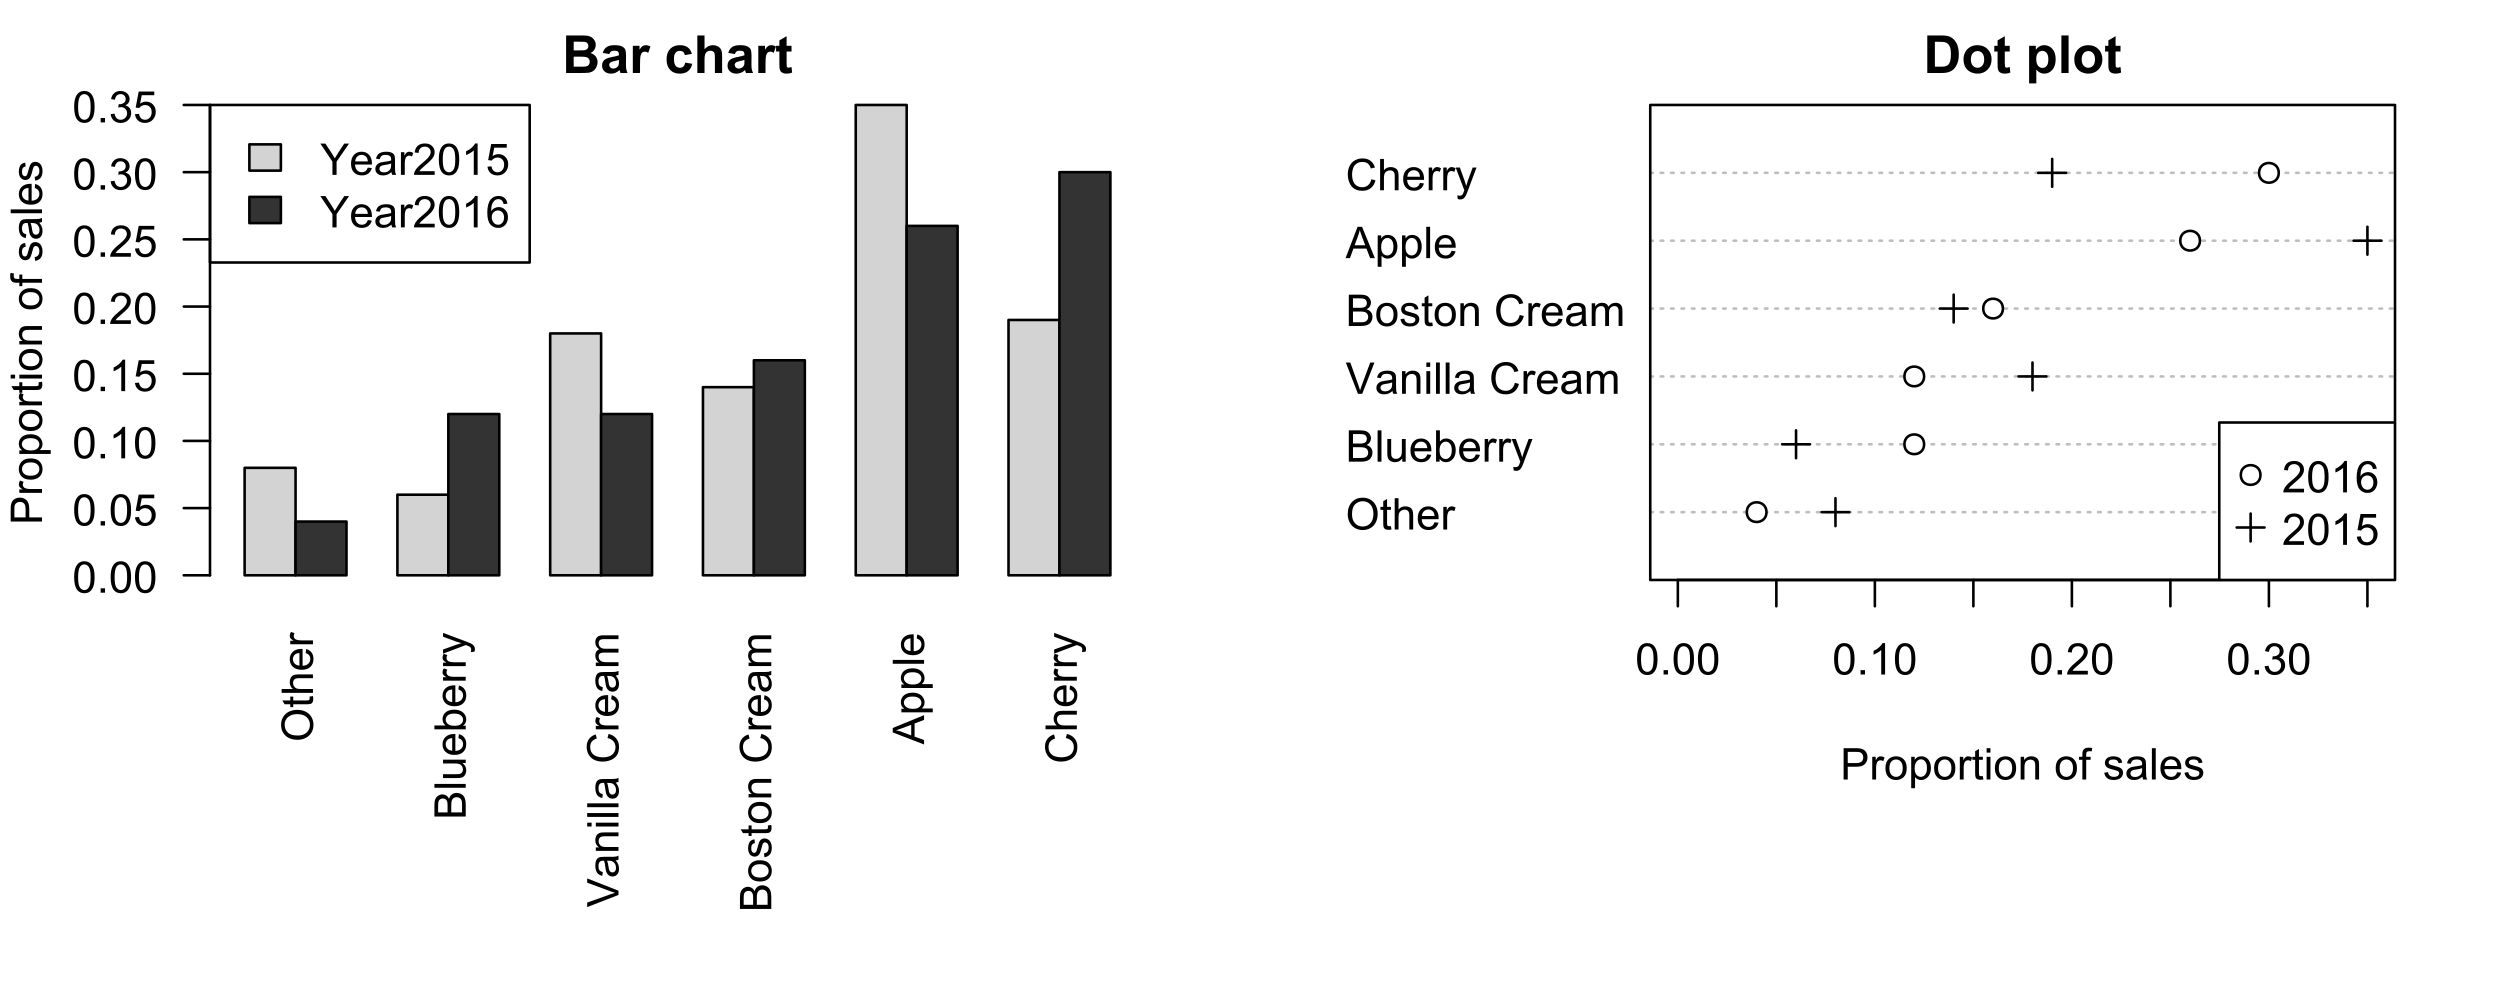 <?xml version="1.0" encoding="UTF-8"?>
<svg xmlns="http://www.w3.org/2000/svg" xmlns:xlink="http://www.w3.org/1999/xlink" width="720" height="288" viewBox="0 0 720 288">
<defs>
<g>
<g id="glyph-0-0">
<path d="M -4.395 -0.609 C -5.891 -0.609 -7.062 -1.012 -7.91 -1.816 C -8.754 -2.617 -9.18 -3.656 -9.18 -4.93 C -9.18 -5.762 -8.98 -6.512 -8.582 -7.18 C -8.184 -7.848 -7.629 -8.359 -6.918 -8.707 C -6.207 -9.059 -5.398 -9.234 -4.496 -9.234 C -3.582 -9.234 -2.766 -9.051 -2.043 -8.68 C -1.32 -8.312 -0.773 -7.789 -0.402 -7.113 C -0.031 -6.434 0.152 -5.707 0.152 -4.922 C 0.152 -4.074 -0.051 -3.312 -0.461 -2.645 C -0.871 -1.977 -1.43 -1.469 -2.141 -1.125 C -2.852 -0.781 -3.602 -0.609 -4.395 -0.609 M -4.375 -1.84 C -3.289 -1.84 -2.43 -2.133 -1.805 -2.715 C -1.18 -3.301 -0.867 -4.035 -0.867 -4.914 C -0.867 -5.812 -1.184 -6.555 -1.816 -7.133 C -2.445 -7.715 -3.344 -8.004 -4.504 -8.004 C -5.238 -8.004 -5.879 -7.879 -6.426 -7.633 C -6.973 -7.383 -7.398 -7.02 -7.699 -6.543 C -8 -6.066 -8.152 -5.527 -8.152 -4.934 C -8.152 -4.09 -7.863 -3.363 -7.281 -2.754 C -6.699 -2.145 -5.73 -1.84 -4.375 -1.84 Z M -4.375 -1.84 "/>
</g>
<g id="glyph-0-1">
<path d="M -0.992 -3.25 L -0.012 -3.41 C 0.055 -3.098 0.086 -2.816 0.086 -2.57 C 0.086 -2.168 0.023 -1.859 -0.105 -1.637 C -0.23 -1.414 -0.398 -1.258 -0.605 -1.168 C -0.812 -1.078 -1.25 -1.035 -1.914 -1.035 L -5.672 -1.035 L -5.672 -0.223 L -6.535 -0.223 L -6.535 -1.035 L -8.152 -1.035 L -8.816 -2.137 L -6.535 -2.137 L -6.535 -3.25 L -5.672 -3.25 L -5.672 -2.137 L -1.852 -2.137 C -1.535 -2.137 -1.332 -2.156 -1.242 -2.191 C -1.152 -2.23 -1.082 -2.297 -1.027 -2.383 C -0.973 -2.473 -0.949 -2.598 -0.949 -2.762 C -0.949 -2.887 -0.961 -3.047 -0.992 -3.25 Z M -0.992 -3.25 "/>
</g>
<g id="glyph-0-2">
<path d="M 0 -0.832 L -9.02 -0.832 L -9.02 -1.938 L -5.785 -1.938 C -6.383 -2.453 -6.68 -3.105 -6.68 -3.895 C -6.68 -4.379 -6.586 -4.801 -6.395 -5.156 C -6.203 -5.512 -5.941 -5.77 -5.605 -5.922 C -5.27 -6.074 -4.781 -6.152 -4.141 -6.152 L 0 -6.152 L 0 -5.047 L -4.141 -5.047 C -4.695 -5.047 -5.098 -4.926 -5.348 -4.684 C -5.602 -4.445 -5.727 -4.105 -5.727 -3.668 C -5.727 -3.34 -5.645 -3.031 -5.473 -2.742 C -5.301 -2.453 -5.07 -2.246 -4.781 -2.121 C -4.488 -2 -4.086 -1.938 -3.574 -1.938 L 0 -1.938 Z M 0 -0.832 "/>
</g>
<g id="glyph-0-3">
<path d="M -2.105 -5.305 L -1.961 -6.449 C -1.293 -6.266 -0.773 -5.934 -0.406 -5.445 C -0.035 -4.957 0.148 -4.332 0.148 -3.574 C 0.148 -2.617 -0.148 -1.859 -0.734 -1.301 C -1.324 -0.742 -2.148 -0.461 -3.211 -0.461 C -4.312 -0.461 -5.164 -0.746 -5.77 -1.309 C -6.379 -1.875 -6.68 -2.609 -6.68 -3.512 C -6.68 -4.387 -6.383 -5.102 -5.789 -5.652 C -5.195 -6.207 -4.359 -6.484 -3.277 -6.484 C -3.215 -6.484 -3.113 -6.484 -2.984 -6.477 L -2.984 -1.605 C -2.266 -1.648 -1.715 -1.852 -1.336 -2.215 C -0.953 -2.578 -0.762 -3.035 -0.762 -3.582 C -0.762 -3.988 -0.871 -4.332 -1.082 -4.621 C -1.297 -4.906 -1.637 -5.137 -2.105 -5.305 M -3.895 -1.668 L -3.895 -5.316 C -4.445 -5.266 -4.855 -5.125 -5.133 -4.898 C -5.559 -4.543 -5.77 -4.086 -5.77 -3.523 C -5.77 -3.016 -5.602 -2.59 -5.262 -2.242 C -4.918 -1.895 -4.465 -1.703 -3.895 -1.668 Z M -3.895 -1.668 "/>
</g>
<g id="glyph-0-4">
<path d="M 0 -0.816 L -6.535 -0.816 L -6.535 -1.816 L -5.543 -1.816 C -6.008 -2.07 -6.312 -2.305 -6.461 -2.52 C -6.609 -2.734 -6.68 -2.973 -6.68 -3.23 C -6.68 -3.602 -6.562 -3.984 -6.324 -4.367 L -5.297 -3.988 C -5.457 -3.715 -5.535 -3.445 -5.539 -3.176 C -5.535 -2.934 -5.465 -2.715 -5.32 -2.523 C -5.172 -2.328 -4.973 -2.191 -4.711 -2.109 C -4.32 -1.988 -3.887 -1.926 -3.422 -1.926 L 0 -1.926 Z M 0 -0.816 "/>
</g>
<g id="glyph-0-5">
<path d="M 0 -0.922 L -9.02 -0.922 L -9.02 -4.309 C -9.02 -4.996 -8.93 -5.547 -8.746 -5.965 C -8.562 -6.383 -8.281 -6.707 -7.902 -6.941 C -7.523 -7.18 -7.125 -7.297 -6.711 -7.297 C -6.328 -7.297 -5.965 -7.191 -5.625 -6.984 C -5.281 -6.773 -5.008 -6.457 -4.801 -6.035 C -4.641 -6.582 -4.367 -7 -3.98 -7.293 C -3.594 -7.586 -3.141 -7.734 -2.613 -7.734 C -2.191 -7.734 -1.801 -7.645 -1.438 -7.465 C -1.074 -7.289 -0.793 -7.066 -0.598 -6.805 C -0.398 -6.543 -0.25 -6.211 -0.152 -5.816 C -0.051 -5.422 0 -4.938 0 -4.363 L 0 -0.922 M -5.23 -2.117 L -5.23 -4.066 C -5.23 -4.598 -5.266 -4.977 -5.336 -5.203 C -5.426 -5.508 -5.574 -5.738 -5.785 -5.891 C -5.992 -6.043 -6.254 -6.121 -6.57 -6.121 C -6.871 -6.121 -7.133 -6.051 -7.359 -5.906 C -7.59 -5.762 -7.746 -5.559 -7.828 -5.293 C -7.914 -5.023 -7.953 -4.566 -7.953 -3.918 L -7.953 -2.117 L -5.23 -2.117 M -1.062 -2.117 L -1.062 -4.363 C -1.062 -4.746 -1.078 -5.02 -1.109 -5.176 C -1.156 -5.449 -1.238 -5.68 -1.352 -5.863 C -1.469 -6.047 -1.637 -6.199 -1.855 -6.32 C -2.074 -6.438 -2.328 -6.496 -2.613 -6.496 C -2.949 -6.496 -3.242 -6.41 -3.492 -6.238 C -3.738 -6.066 -3.914 -5.828 -4.016 -5.523 C -4.113 -5.215 -4.164 -4.777 -4.164 -4.203 L -4.164 -2.117 Z M -1.062 -2.117 "/>
</g>
<g id="glyph-0-6">
<path d="M 0 -0.805 L -9.02 -0.805 L -9.02 -1.914 L 0 -1.914 Z M 0 -0.805 "/>
</g>
<g id="glyph-0-7">
<path d="M 0 -5.113 L -0.961 -5.113 C -0.223 -4.605 0.148 -3.914 0.148 -3.039 C 0.148 -2.652 0.074 -2.293 -0.074 -1.961 C -0.223 -1.625 -0.406 -1.379 -0.629 -1.215 C -0.855 -1.055 -1.129 -0.938 -1.453 -0.875 C -1.668 -0.828 -2.016 -0.805 -2.484 -0.805 L -6.535 -0.805 L -6.535 -1.914 L -2.91 -1.914 C -2.332 -1.914 -1.941 -1.938 -1.742 -1.98 C -1.449 -2.051 -1.223 -2.199 -1.055 -2.426 C -0.891 -2.648 -0.805 -2.93 -0.805 -3.262 C -0.805 -3.594 -0.891 -3.906 -1.062 -4.195 C -1.23 -4.488 -1.465 -4.691 -1.758 -4.812 C -2.051 -4.934 -2.477 -4.996 -3.031 -4.996 L -6.535 -4.996 L -6.535 -6.102 L 0 -6.102 Z M 0 -5.113 "/>
</g>
<g id="glyph-0-8">
<path d="M 0 -1.852 L 0 -0.824 L -9.02 -0.824 L -9.02 -1.934 L -5.801 -1.934 C -6.387 -2.398 -6.68 -2.996 -6.68 -3.723 C -6.68 -4.125 -6.602 -4.504 -6.438 -4.863 C -6.277 -5.223 -6.047 -5.52 -5.754 -5.75 C -5.461 -5.98 -5.109 -6.164 -4.695 -6.293 C -4.281 -6.426 -3.836 -6.492 -3.367 -6.492 C -2.246 -6.492 -1.379 -6.215 -0.77 -5.66 C -0.156 -5.105 0.148 -4.441 0.148 -3.668 C 0.148 -2.895 -0.176 -2.289 -0.816 -1.852 L 0 -1.852 M -3.316 -1.84 C -2.531 -1.84 -1.965 -1.945 -1.617 -2.16 C -1.047 -2.508 -0.762 -2.98 -0.762 -3.574 C -0.762 -4.059 -0.973 -4.477 -1.395 -4.828 C -1.812 -5.184 -2.441 -5.359 -3.273 -5.359 C -4.125 -5.359 -4.754 -5.191 -5.16 -4.852 C -5.566 -4.512 -5.77 -4.105 -5.77 -3.625 C -5.77 -3.141 -5.562 -2.723 -5.141 -2.367 C -4.719 -2.016 -4.113 -1.84 -3.316 -1.84 Z M -3.316 -1.84 "/>
</g>
<g id="glyph-0-9">
<path d="M 2.516 -0.781 L 1.477 -0.66 C 1.543 -0.898 1.574 -1.113 1.574 -1.293 C 1.574 -1.539 1.535 -1.734 1.453 -1.883 C 1.371 -2.031 1.254 -2.152 1.109 -2.246 C 0.996 -2.316 0.723 -2.43 0.281 -2.586 C 0.223 -2.605 0.133 -2.637 0.012 -2.684 L -6.535 -0.203 L -6.535 -1.398 L -2.75 -2.758 C -2.27 -2.934 -1.766 -3.09 -1.238 -3.23 C -1.746 -3.355 -2.242 -3.508 -2.727 -3.684 L -6.535 -5.082 L -6.535 -6.188 L 0.109 -3.703 C 0.828 -3.438 1.324 -3.23 1.594 -3.082 C 1.957 -2.887 2.227 -2.66 2.395 -2.406 C 2.566 -2.152 2.652 -1.848 2.652 -1.496 C 2.652 -1.281 2.605 -1.043 2.516 -0.781 Z M 2.516 -0.781 "/>
</g>
<g id="glyph-0-10">
<path d="M 0 -3.551 L -9.02 -0.055 L -9.02 -1.348 L -2.469 -3.691 C -1.941 -3.879 -1.449 -4.039 -0.992 -4.164 C -1.484 -4.305 -1.977 -4.465 -2.469 -4.652 L -9.02 -7.086 L -9.02 -8.305 L 0 -4.773 Z M 0 -3.551 "/>
</g>
<g id="glyph-0-11">
<path d="M -0.805 -5.094 C -0.457 -4.684 -0.211 -4.289 -0.066 -3.91 C 0.074 -3.531 0.148 -3.125 0.148 -2.688 C 0.148 -1.973 -0.027 -1.418 -0.379 -1.035 C -0.73 -0.648 -1.176 -0.457 -1.723 -0.457 C -2.043 -0.457 -2.336 -0.527 -2.598 -0.672 C -2.863 -0.82 -3.078 -1.012 -3.234 -1.246 C -3.395 -1.48 -3.516 -1.746 -3.598 -2.043 C -3.656 -2.262 -3.711 -2.59 -3.766 -3.027 C -3.871 -3.922 -4 -4.578 -4.148 -5 C -4.297 -5.008 -4.395 -5.008 -4.438 -5.008 C -4.887 -5.008 -5.203 -4.902 -5.391 -4.695 C -5.641 -4.41 -5.766 -3.992 -5.766 -3.434 C -5.766 -2.91 -5.672 -2.527 -5.492 -2.281 C -5.309 -2.031 -4.984 -1.848 -4.523 -1.73 L -4.668 -0.645 C -5.133 -0.746 -5.508 -0.906 -5.793 -1.133 C -6.078 -1.359 -6.297 -1.684 -6.449 -2.109 C -6.605 -2.535 -6.68 -3.031 -6.68 -3.594 C -6.68 -4.152 -6.617 -4.605 -6.484 -4.953 C -6.352 -5.301 -6.188 -5.559 -5.988 -5.723 C -5.789 -5.887 -5.539 -6 -5.234 -6.066 C -5.047 -6.102 -4.707 -6.121 -4.215 -6.121 L -2.738 -6.121 C -1.707 -6.121 -1.059 -6.145 -0.785 -6.191 C -0.512 -6.238 -0.25 -6.332 0 -6.473 L 0 -5.316 C -0.23 -5.199 -0.5 -5.125 -0.805 -5.094 M -3.277 -5 C -3.113 -4.602 -2.977 -3.996 -2.859 -3.191 C -2.797 -2.738 -2.723 -2.414 -2.641 -2.227 C -2.559 -2.039 -2.438 -1.895 -2.281 -1.789 C -2.121 -1.688 -1.945 -1.637 -1.754 -1.637 C -1.457 -1.637 -1.211 -1.75 -1.016 -1.973 C -0.816 -2.195 -0.719 -2.523 -0.719 -2.953 C -0.719 -3.379 -0.812 -3.758 -1 -4.09 C -1.188 -4.422 -1.441 -4.668 -1.766 -4.824 C -2.016 -4.941 -2.387 -5 -2.875 -5 Z M -3.277 -5 "/>
</g>
<g id="glyph-0-12">
<path d="M 0 -0.832 L -6.535 -0.832 L -6.535 -1.828 L -5.605 -1.828 C -6.324 -2.309 -6.68 -3 -6.68 -3.906 C -6.68 -4.301 -6.609 -4.664 -6.469 -4.992 C -6.328 -5.324 -6.141 -5.57 -5.914 -5.734 C -5.684 -5.898 -5.41 -6.012 -5.094 -6.078 C -4.891 -6.121 -4.531 -6.141 -4.016 -6.141 L 0 -6.141 L 0 -5.031 L -3.973 -5.031 C -4.426 -5.031 -4.762 -4.988 -4.988 -4.902 C -5.211 -4.816 -5.387 -4.664 -5.523 -4.445 C -5.656 -4.227 -5.723 -3.969 -5.723 -3.672 C -5.723 -3.203 -5.57 -2.793 -5.273 -2.453 C -4.973 -2.109 -4.406 -1.938 -3.57 -1.938 L 0 -1.938 Z M 0 -0.832 "/>
</g>
<g id="glyph-0-13">
<path d="M -7.746 -0.836 L -9.02 -0.836 L -9.02 -1.945 L -7.746 -1.945 L -7.746 -0.836 M 0 -0.836 L -6.535 -0.836 L -6.535 -1.945 L 0 -1.945 Z M 0 -0.836 "/>
</g>
<g id="glyph-0-14">
</g>
<g id="glyph-0-15">
<path d="M -3.164 -7.406 L -2.859 -8.602 C -1.879 -8.352 -1.133 -7.902 -0.617 -7.25 C -0.105 -6.602 0.152 -5.805 0.152 -4.867 C 0.152 -3.895 -0.043 -3.105 -0.441 -2.496 C -0.836 -1.887 -1.41 -1.422 -2.16 -1.105 C -2.91 -0.785 -3.715 -0.629 -4.578 -0.629 C -5.516 -0.629 -6.336 -0.809 -7.035 -1.164 C -7.734 -1.523 -8.266 -2.035 -8.629 -2.699 C -8.992 -3.359 -9.172 -4.09 -9.172 -4.887 C -9.172 -5.789 -8.945 -6.547 -8.484 -7.16 C -8.023 -7.777 -7.379 -8.207 -6.547 -8.445 L -6.27 -7.273 C -6.926 -7.062 -7.402 -6.758 -7.703 -6.363 C -8.004 -5.965 -8.152 -5.465 -8.152 -4.859 C -8.152 -4.168 -7.984 -3.586 -7.652 -3.121 C -7.32 -2.656 -6.875 -2.328 -6.316 -2.141 C -5.754 -1.953 -5.18 -1.859 -4.582 -1.859 C -3.816 -1.859 -3.148 -1.969 -2.574 -2.191 C -2.004 -2.418 -1.574 -2.766 -1.293 -3.234 C -1.008 -3.707 -0.867 -4.219 -0.867 -4.77 C -0.867 -5.438 -1.059 -6.004 -1.445 -6.465 C -1.832 -6.93 -2.402 -7.242 -3.164 -7.406 Z M -3.164 -7.406 "/>
</g>
<g id="glyph-0-16">
<path d="M 0 -0.832 L -6.535 -0.832 L -6.535 -1.82 L -5.617 -1.82 C -5.938 -2.027 -6.195 -2.301 -6.391 -2.641 C -6.586 -2.98 -6.68 -3.367 -6.68 -3.801 C -6.68 -4.285 -6.582 -4.684 -6.379 -4.992 C -6.18 -5.301 -5.898 -5.52 -5.539 -5.648 C -6.301 -6.164 -6.68 -6.836 -6.68 -7.664 C -6.68 -8.312 -6.504 -8.812 -6.145 -9.16 C -5.785 -9.508 -5.23 -9.684 -4.484 -9.684 L 0 -9.684 L 0 -8.582 L -4.117 -8.582 C -4.559 -8.582 -4.879 -8.547 -5.074 -8.477 C -5.266 -8.402 -5.426 -8.273 -5.543 -8.086 C -5.664 -7.895 -5.723 -7.676 -5.723 -7.418 C -5.723 -6.961 -5.57 -6.578 -5.262 -6.277 C -4.957 -5.973 -4.469 -5.82 -3.797 -5.82 L 0 -5.82 L 0 -4.711 L -4.246 -4.711 C -4.738 -4.711 -5.105 -4.621 -5.352 -4.441 C -5.598 -4.262 -5.723 -3.965 -5.723 -3.555 C -5.723 -3.246 -5.641 -2.957 -5.477 -2.691 C -5.312 -2.426 -5.07 -2.234 -4.754 -2.117 C -4.441 -1.996 -3.984 -1.938 -3.391 -1.938 L 0 -1.938 Z M 0 -0.832 "/>
</g>
<g id="glyph-0-17">
<path d="M -3.266 -0.418 C -4.477 -0.418 -5.371 -0.754 -5.957 -1.426 C -6.438 -1.988 -6.68 -2.676 -6.68 -3.48 C -6.68 -4.379 -6.387 -5.113 -5.797 -5.684 C -5.211 -6.254 -4.398 -6.539 -3.359 -6.539 C -2.52 -6.539 -1.855 -6.414 -1.375 -6.16 C -0.895 -5.91 -0.52 -5.543 -0.254 -5.059 C 0.016 -4.578 0.148 -4.051 0.148 -3.48 C 0.148 -2.566 -0.145 -1.828 -0.73 -1.266 C -1.32 -0.699 -2.164 -0.418 -3.266 -0.418 M -3.266 -1.555 C -2.43 -1.555 -1.805 -1.738 -1.387 -2.105 C -0.973 -2.469 -0.762 -2.93 -0.762 -3.48 C -0.762 -4.031 -0.973 -4.488 -1.391 -4.855 C -1.809 -5.219 -2.445 -5.402 -3.305 -5.402 C -4.113 -5.402 -4.723 -5.219 -5.141 -4.852 C -5.555 -4.484 -5.766 -4.027 -5.766 -3.48 C -5.766 -2.93 -5.559 -2.469 -5.145 -2.105 C -4.73 -1.738 -4.105 -1.555 -3.266 -1.555 Z M -3.266 -1.555 "/>
</g>
<g id="glyph-0-18">
<path d="M -1.949 -0.387 L -2.121 -1.484 C -1.684 -1.543 -1.348 -1.715 -1.113 -1.996 C -0.879 -2.277 -0.762 -2.672 -0.762 -3.176 C -0.762 -3.684 -0.867 -4.062 -1.074 -4.309 C -1.281 -4.555 -1.523 -4.676 -1.801 -4.676 C -2.055 -4.676 -2.25 -4.566 -2.395 -4.352 C -2.492 -4.199 -2.617 -3.82 -2.77 -3.219 C -2.973 -2.406 -3.152 -1.844 -3.301 -1.527 C -3.449 -1.215 -3.656 -0.977 -3.922 -0.816 C -4.188 -0.652 -4.48 -0.57 -4.801 -0.57 C -5.09 -0.57 -5.359 -0.641 -5.609 -0.773 C -5.855 -0.906 -6.062 -1.086 -6.227 -1.316 C -6.352 -1.488 -6.461 -1.723 -6.551 -2.02 C -6.637 -2.32 -6.68 -2.637 -6.68 -2.977 C -6.68 -3.492 -6.609 -3.941 -6.461 -4.328 C -6.312 -4.715 -6.113 -5 -5.859 -5.188 C -5.609 -5.371 -5.27 -5.5 -4.848 -5.566 L -4.699 -4.484 C -5.035 -4.438 -5.301 -4.293 -5.488 -4.059 C -5.676 -3.82 -5.77 -3.488 -5.77 -3.059 C -5.77 -2.551 -5.688 -2.188 -5.52 -1.969 C -5.352 -1.75 -5.152 -1.645 -4.93 -1.645 C -4.785 -1.645 -4.656 -1.688 -4.539 -1.777 C -4.422 -1.867 -4.324 -2.008 -4.246 -2.203 C -4.203 -2.312 -4.109 -2.641 -3.961 -3.18 C -3.754 -3.965 -3.582 -4.512 -3.449 -4.82 C -3.316 -5.129 -3.121 -5.371 -2.867 -5.551 C -2.613 -5.727 -2.297 -5.812 -1.918 -5.812 C -1.551 -5.812 -1.203 -5.707 -0.875 -5.492 C -0.551 -5.277 -0.297 -4.965 -0.121 -4.559 C 0.059 -4.152 0.148 -3.695 0.148 -3.18 C 0.148 -2.332 -0.027 -1.684 -0.383 -1.238 C -0.734 -0.793 -1.258 -0.512 -1.949 -0.387 Z M -1.949 -0.387 "/>
</g>
<g id="glyph-0-19">
<path d="M 0 0.02 L -9.02 -3.445 L -9.02 -4.73 L 0 -8.422 L 0 -7.062 L -2.73 -6.012 L -2.73 -2.238 L 0 -1.25 L 0 0.02 M -3.703 -2.586 L -3.703 -5.641 L -6.203 -4.699 C -6.961 -4.414 -7.582 -4.199 -8.07 -4.062 C -7.492 -3.945 -6.918 -3.785 -6.348 -3.574 Z M -3.703 -2.586 "/>
</g>
<g id="glyph-0-20">
<path d="M 2.504 -0.832 L -6.535 -0.832 L -6.535 -1.84 L -5.684 -1.84 C -6.016 -2.078 -6.266 -2.348 -6.434 -2.645 C -6.598 -2.945 -6.68 -3.309 -6.68 -3.734 C -6.68 -4.293 -6.539 -4.785 -6.25 -5.211 C -5.965 -5.637 -5.559 -5.961 -5.035 -6.176 C -4.512 -6.395 -3.941 -6.504 -3.316 -6.504 C -2.648 -6.504 -2.047 -6.383 -1.512 -6.145 C -0.977 -5.902 -0.566 -5.555 -0.281 -5.098 C 0.004 -4.641 0.148 -4.16 0.148 -3.656 C 0.148 -3.285 0.07 -2.953 -0.086 -2.66 C -0.242 -2.367 -0.438 -2.125 -0.676 -1.938 L 2.504 -1.938 L 2.504 -0.832 M -3.23 -1.832 C -2.391 -1.832 -1.77 -2.004 -1.367 -2.344 C -0.965 -2.684 -0.762 -3.098 -0.762 -3.582 C -0.762 -4.074 -0.973 -4.496 -1.387 -4.844 C -1.805 -5.195 -2.449 -5.371 -3.32 -5.371 C -4.156 -5.371 -4.777 -5.199 -5.191 -4.855 C -5.605 -4.516 -5.812 -4.105 -5.812 -3.629 C -5.812 -3.156 -5.594 -2.742 -5.152 -2.379 C -4.711 -2.016 -4.07 -1.832 -3.23 -1.832 Z M -3.23 -1.832 "/>
</g>
<g id="glyph-0-21">
<path d="M 0 -0.973 L -9.02 -0.973 L -9.02 -4.375 C -9.02 -4.973 -8.992 -5.43 -8.934 -5.746 C -8.859 -6.188 -8.719 -6.559 -8.512 -6.859 C -8.305 -7.16 -8.016 -7.398 -7.641 -7.582 C -7.27 -7.766 -6.859 -7.855 -6.41 -7.855 C -5.645 -7.855 -4.996 -7.613 -4.465 -7.125 C -3.934 -6.637 -3.668 -5.754 -3.668 -4.48 L -3.668 -2.164 L 0 -2.164 L 0 -0.973 M -4.73 -2.164 L -4.73 -4.496 C -4.73 -5.27 -4.875 -5.816 -5.16 -6.141 C -5.449 -6.465 -5.852 -6.625 -6.375 -6.625 C -6.75 -6.625 -7.074 -6.531 -7.344 -6.34 C -7.613 -6.148 -7.789 -5.898 -7.875 -5.586 C -7.93 -5.387 -7.953 -5.016 -7.953 -4.473 L -7.953 -2.164 Z M -4.73 -2.164 "/>
</g>
<g id="glyph-0-22">
<path d="M 0 -1.094 L -5.672 -1.094 L -5.672 -0.117 L -6.535 -0.117 L -6.535 -1.094 L -7.23 -1.094 C -7.668 -1.094 -7.992 -1.133 -8.207 -1.211 C -8.496 -1.32 -8.727 -1.508 -8.906 -1.773 C -9.082 -2.043 -9.172 -2.418 -9.172 -2.902 C -9.172 -3.215 -9.137 -3.559 -9.062 -3.938 L -8.098 -3.77 C -8.137 -3.543 -8.156 -3.324 -8.156 -3.121 C -8.156 -2.781 -8.086 -2.547 -7.941 -2.406 C -7.801 -2.266 -7.531 -2.195 -7.137 -2.195 L -6.535 -2.195 L -6.535 -3.469 L -5.672 -3.469 L -5.672 -2.195 L 0 -2.195 Z M 0 -1.094 "/>
</g>
<g id="glyph-1-0">
<path d="M 3.512 0 L 3.512 -3.82 L 0.035 -9.02 L 1.488 -9.02 L 3.266 -6.301 C 3.594 -5.793 3.902 -5.281 4.184 -4.773 C 4.453 -5.246 4.781 -5.777 5.168 -6.367 L 6.914 -9.02 L 8.305 -9.02 L 4.707 -3.82 L 4.707 0 Z M 3.512 0 "/>
</g>
<g id="glyph-1-1">
<path d="M 5.305 -2.105 L 6.449 -1.961 C 6.266 -1.293 5.934 -0.773 5.445 -0.406 C 4.957 -0.035 4.332 0.148 3.574 0.148 C 2.617 0.148 1.859 -0.148 1.301 -0.734 C 0.742 -1.324 0.461 -2.148 0.461 -3.211 C 0.461 -4.312 0.746 -5.164 1.309 -5.77 C 1.875 -6.379 2.609 -6.68 3.512 -6.68 C 4.387 -6.68 5.102 -6.383 5.652 -5.789 C 6.207 -5.195 6.484 -4.359 6.484 -3.277 C 6.484 -3.215 6.484 -3.113 6.477 -2.984 L 1.605 -2.984 C 1.648 -2.266 1.852 -1.715 2.215 -1.336 C 2.578 -0.953 3.035 -0.762 3.582 -0.762 C 3.988 -0.762 4.332 -0.871 4.621 -1.082 C 4.906 -1.297 5.137 -1.637 5.305 -2.105 M 1.668 -3.895 L 5.316 -3.895 C 5.266 -4.445 5.125 -4.855 4.898 -5.133 C 4.543 -5.559 4.086 -5.77 3.523 -5.77 C 3.016 -5.77 2.59 -5.602 2.242 -5.262 C 1.895 -4.918 1.703 -4.465 1.668 -3.895 Z M 1.668 -3.895 "/>
</g>
<g id="glyph-1-2">
<path d="M 5.094 -0.805 C 4.684 -0.457 4.289 -0.211 3.91 -0.066 C 3.531 0.074 3.125 0.148 2.688 0.148 C 1.973 0.148 1.418 -0.027 1.035 -0.379 C 0.648 -0.73 0.457 -1.176 0.457 -1.723 C 0.457 -2.043 0.527 -2.336 0.672 -2.598 C 0.82 -2.863 1.012 -3.078 1.246 -3.234 C 1.48 -3.395 1.746 -3.516 2.043 -3.598 C 2.262 -3.656 2.59 -3.711 3.027 -3.766 C 3.922 -3.871 4.578 -4 5 -4.148 C 5.008 -4.297 5.008 -4.395 5.008 -4.438 C 5.008 -4.887 4.902 -5.203 4.695 -5.391 C 4.41 -5.641 3.992 -5.766 3.434 -5.766 C 2.91 -5.766 2.527 -5.672 2.281 -5.492 C 2.031 -5.309 1.848 -4.984 1.73 -4.523 L 0.645 -4.668 C 0.746 -5.133 0.906 -5.508 1.133 -5.793 C 1.359 -6.078 1.684 -6.297 2.109 -6.449 C 2.535 -6.605 3.031 -6.68 3.594 -6.68 C 4.152 -6.68 4.605 -6.617 4.953 -6.484 C 5.301 -6.352 5.559 -6.188 5.723 -5.988 C 5.887 -5.789 6 -5.539 6.066 -5.234 C 6.102 -5.047 6.121 -4.707 6.121 -4.215 L 6.121 -2.738 C 6.121 -1.707 6.145 -1.059 6.191 -0.785 C 6.238 -0.512 6.332 -0.25 6.473 0 L 5.316 0 C 5.199 -0.23 5.125 -0.5 5.094 -0.805 M 5 -3.277 C 4.602 -3.113 3.996 -2.977 3.191 -2.859 C 2.738 -2.797 2.414 -2.723 2.227 -2.641 C 2.039 -2.559 1.895 -2.438 1.789 -2.281 C 1.688 -2.121 1.637 -1.945 1.637 -1.754 C 1.637 -1.457 1.75 -1.211 1.973 -1.016 C 2.195 -0.816 2.523 -0.719 2.953 -0.719 C 3.379 -0.719 3.758 -0.812 4.09 -1 C 4.422 -1.188 4.668 -1.441 4.824 -1.766 C 4.941 -2.016 5 -2.387 5 -2.875 Z M 5 -3.277 "/>
</g>
<g id="glyph-1-3">
<path d="M 0.816 0 L 0.816 -6.535 L 1.816 -6.535 L 1.816 -5.543 C 2.07 -6.008 2.305 -6.312 2.52 -6.461 C 2.734 -6.609 2.973 -6.68 3.23 -6.68 C 3.602 -6.68 3.984 -6.562 4.367 -6.324 L 3.988 -5.297 C 3.715 -5.457 3.445 -5.535 3.176 -5.539 C 2.934 -5.535 2.715 -5.465 2.523 -5.32 C 2.328 -5.172 2.191 -4.973 2.109 -4.711 C 1.988 -4.32 1.926 -3.887 1.926 -3.422 L 1.926 0 Z M 0.816 0 "/>
</g>
<g id="glyph-1-4">
<path d="M 6.344 -1.062 L 6.344 0 L 0.383 0 C 0.375 -0.266 0.418 -0.523 0.512 -0.77 C 0.664 -1.176 0.906 -1.574 1.238 -1.969 C 1.574 -2.363 2.059 -2.816 2.688 -3.336 C 3.668 -4.137 4.332 -4.773 4.676 -5.246 C 5.02 -5.715 5.191 -6.16 5.191 -6.578 C 5.191 -7.016 5.035 -7.387 4.723 -7.688 C 4.406 -7.988 4 -8.141 3.496 -8.141 C 2.961 -8.141 2.535 -7.98 2.215 -7.66 C 1.895 -7.34 1.734 -6.898 1.73 -6.332 L 0.59 -6.449 C 0.668 -7.297 0.961 -7.945 1.469 -8.391 C 1.98 -8.832 2.66 -9.055 3.52 -9.055 C 4.383 -9.055 5.07 -8.816 5.574 -8.336 C 6.078 -7.855 6.332 -7.262 6.332 -6.551 C 6.332 -6.191 6.258 -5.836 6.109 -5.488 C 5.961 -5.141 5.715 -4.773 5.375 -4.387 C 5.031 -4 4.461 -3.473 3.668 -2.801 C 3.004 -2.242 2.574 -1.863 2.387 -1.664 C 2.199 -1.465 2.043 -1.266 1.918 -1.062 Z M 6.344 -1.062 "/>
</g>
<g id="glyph-1-5">
<path d="M 0.523 -4.449 C 0.523 -5.516 0.633 -6.371 0.852 -7.023 C 1.07 -7.672 1.398 -8.176 1.832 -8.527 C 2.262 -8.879 2.809 -9.055 3.465 -9.055 C 3.949 -9.055 4.371 -8.957 4.738 -8.766 C 5.102 -8.57 5.402 -8.289 5.641 -7.922 C 5.879 -7.555 6.066 -7.105 6.203 -6.578 C 6.336 -6.055 6.406 -5.344 6.406 -4.449 C 6.406 -3.391 6.297 -2.535 6.078 -1.887 C 5.859 -1.234 5.535 -0.734 5.102 -0.379 C 4.672 -0.023 4.125 0.152 3.465 0.152 C 2.594 0.152 1.91 -0.156 1.414 -0.781 C 0.82 -1.531 0.523 -2.754 0.523 -4.449 M 1.66 -4.449 C 1.66 -2.969 1.836 -1.98 2.18 -1.492 C 2.527 -1 2.957 -0.758 3.465 -0.758 C 3.973 -0.758 4.398 -1.004 4.746 -1.496 C 5.094 -1.988 5.266 -2.973 5.266 -4.449 C 5.266 -5.934 5.094 -6.918 4.746 -7.406 C 4.398 -7.895 3.969 -8.141 3.453 -8.141 C 2.941 -8.141 2.535 -7.926 2.234 -7.492 C 1.852 -6.945 1.66 -5.93 1.66 -4.449 Z M 1.66 -4.449 "/>
</g>
<g id="glyph-1-6">
<path d="M 4.695 0 L 3.586 0 L 3.586 -7.059 C 3.32 -6.801 2.969 -6.547 2.539 -6.293 C 2.105 -6.039 1.715 -5.848 1.371 -5.723 L 1.371 -6.793 C 1.992 -7.082 2.531 -7.438 2.996 -7.852 C 3.461 -8.266 3.789 -8.668 3.98 -9.055 L 4.695 -9.055 Z M 4.695 0 "/>
</g>
<g id="glyph-1-7">
<path d="M 0.523 -2.363 L 1.688 -2.461 C 1.773 -1.895 1.973 -1.469 2.285 -1.184 C 2.598 -0.898 2.977 -0.758 3.422 -0.758 C 3.953 -0.758 4.406 -0.957 4.773 -1.359 C 5.145 -1.762 5.328 -2.293 5.328 -2.961 C 5.328 -3.59 5.152 -4.09 4.797 -4.453 C 4.441 -4.82 3.977 -5 3.402 -5 C 3.047 -5 2.723 -4.922 2.438 -4.758 C 2.148 -4.598 1.922 -4.387 1.758 -4.129 L 0.719 -4.262 L 1.594 -8.895 L 6.078 -8.895 L 6.078 -7.84 L 2.48 -7.84 L 1.992 -5.414 C 2.535 -5.793 3.102 -5.98 3.699 -5.98 C 4.484 -5.98 5.148 -5.707 5.691 -5.16 C 6.23 -4.617 6.504 -3.914 6.504 -3.059 C 6.504 -2.242 6.266 -1.535 5.789 -0.941 C 5.211 -0.211 4.422 0.152 3.422 0.152 C 2.602 0.152 1.93 -0.074 1.41 -0.535 C 0.895 -0.996 0.598 -1.605 0.523 -2.363 Z M 0.523 -2.363 "/>
</g>
<g id="glyph-1-8">
<path d="M 6.27 -6.812 L 5.168 -6.723 C 5.07 -7.16 4.93 -7.477 4.75 -7.672 C 4.449 -7.988 4.082 -8.145 3.641 -8.145 C 3.289 -8.145 2.98 -8.047 2.715 -7.852 C 2.363 -7.598 2.09 -7.227 1.891 -6.738 C 1.688 -6.25 1.582 -5.555 1.574 -4.652 C 1.84 -5.059 2.168 -5.359 2.555 -5.555 C 2.938 -5.754 3.344 -5.852 3.766 -5.852 C 4.504 -5.852 5.133 -5.578 5.652 -5.035 C 6.168 -4.492 6.43 -3.789 6.43 -2.93 C 6.43 -2.363 6.309 -1.836 6.062 -1.352 C 5.82 -0.863 5.484 -0.492 5.059 -0.234 C 4.629 0.023 4.148 0.152 3.605 0.152 C 2.684 0.152 1.93 -0.188 1.348 -0.863 C 0.766 -1.543 0.473 -2.66 0.473 -4.219 C 0.473 -5.965 0.797 -7.23 1.441 -8.023 C 2 -8.711 2.758 -9.055 3.711 -9.055 C 4.418 -9.055 5 -8.855 5.453 -8.461 C 5.906 -8.062 6.18 -7.512 6.27 -6.812 M 1.746 -2.922 C 1.746 -2.539 1.828 -2.176 1.992 -1.828 C 2.152 -1.48 2.379 -1.215 2.672 -1.031 C 2.961 -0.848 3.266 -0.758 3.586 -0.758 C 4.055 -0.758 4.457 -0.945 4.793 -1.324 C 5.129 -1.699 5.297 -2.211 5.297 -2.859 C 5.297 -3.484 5.133 -3.977 4.801 -4.336 C 4.465 -4.691 4.047 -4.871 3.543 -4.871 C 3.043 -4.871 2.617 -4.691 2.27 -4.336 C 1.922 -3.977 1.746 -3.504 1.746 -2.922 Z M 1.746 -2.922 "/>
</g>
<g id="glyph-1-9">
<path d="M 1.145 0 L 1.145 -1.262 L 2.406 -1.262 L 2.406 0 Z M 1.145 0 "/>
</g>
<g id="glyph-1-10">
<path d="M 0.527 -2.383 L 1.637 -2.527 C 1.762 -1.902 1.98 -1.449 2.285 -1.172 C 2.59 -0.895 2.965 -0.758 3.402 -0.758 C 3.922 -0.758 4.363 -0.938 4.723 -1.297 C 5.082 -1.66 5.262 -2.105 5.262 -2.641 C 5.262 -3.148 5.094 -3.566 4.762 -3.898 C 4.43 -4.227 4.008 -4.395 3.496 -4.395 C 3.285 -4.395 3.023 -4.352 2.715 -4.27 L 2.836 -5.242 C 2.91 -5.234 2.969 -5.23 3.016 -5.23 C 3.484 -5.23 3.91 -5.352 4.289 -5.598 C 4.664 -5.844 4.855 -6.223 4.855 -6.738 C 4.855 -7.145 4.715 -7.48 4.441 -7.746 C 4.168 -8.012 3.812 -8.145 3.379 -8.145 C 2.945 -8.145 2.59 -8.012 2.301 -7.738 C 2.016 -7.469 1.828 -7.062 1.746 -6.523 L 0.641 -6.719 C 0.773 -7.461 1.082 -8.035 1.562 -8.445 C 2.043 -8.852 2.641 -9.055 3.352 -9.055 C 3.844 -9.055 4.297 -8.949 4.711 -8.738 C 5.125 -8.527 5.445 -8.238 5.664 -7.875 C 5.883 -7.512 5.992 -7.121 5.992 -6.711 C 5.992 -6.324 5.887 -5.969 5.68 -5.648 C 5.469 -5.328 5.16 -5.074 4.75 -4.887 C 5.281 -4.762 5.695 -4.508 5.992 -4.117 C 6.289 -3.73 6.434 -3.246 6.434 -2.664 C 6.434 -1.875 6.148 -1.207 5.574 -0.66 C 5 -0.113 4.273 0.16 3.395 0.16 C 2.605 0.16 1.945 -0.074 1.426 -0.547 C 0.902 -1.02 0.602 -1.629 0.527 -2.383 Z M 0.527 -2.383 "/>
</g>
<g id="glyph-1-11">
<path d="M 0.609 -4.395 C 0.609 -5.891 1.012 -7.062 1.816 -7.91 C 2.617 -8.754 3.656 -9.18 4.93 -9.18 C 5.762 -9.18 6.512 -8.98 7.18 -8.582 C 7.848 -8.184 8.359 -7.629 8.707 -6.918 C 9.059 -6.207 9.234 -5.398 9.234 -4.496 C 9.234 -3.582 9.051 -2.766 8.68 -2.043 C 8.312 -1.32 7.789 -0.773 7.113 -0.402 C 6.434 -0.031 5.707 0.152 4.922 0.152 C 4.074 0.152 3.312 -0.051 2.645 -0.461 C 1.977 -0.871 1.469 -1.43 1.125 -2.141 C 0.781 -2.852 0.609 -3.602 0.609 -4.395 M 1.84 -4.375 C 1.84 -3.289 2.133 -2.43 2.715 -1.805 C 3.301 -1.18 4.035 -0.867 4.914 -0.867 C 5.812 -0.867 6.555 -1.184 7.133 -1.816 C 7.715 -2.445 8.004 -3.344 8.004 -4.504 C 8.004 -5.238 7.879 -5.879 7.633 -6.426 C 7.383 -6.973 7.02 -7.398 6.543 -7.699 C 6.066 -8 5.527 -8.152 4.934 -8.152 C 4.09 -8.152 3.363 -7.863 2.754 -7.281 C 2.145 -6.699 1.84 -5.73 1.84 -4.375 Z M 1.84 -4.375 "/>
</g>
<g id="glyph-1-12">
<path d="M 3.25 -0.992 L 3.41 -0.012 C 3.098 0.055 2.816 0.086 2.57 0.086 C 2.168 0.086 1.859 0.023 1.637 -0.105 C 1.414 -0.23 1.258 -0.398 1.168 -0.605 C 1.078 -0.812 1.035 -1.25 1.035 -1.914 L 1.035 -5.672 L 0.223 -5.672 L 0.223 -6.535 L 1.035 -6.535 L 1.035 -8.152 L 2.137 -8.816 L 2.137 -6.535 L 3.25 -6.535 L 3.25 -5.672 L 2.137 -5.672 L 2.137 -1.852 C 2.137 -1.535 2.156 -1.332 2.191 -1.242 C 2.23 -1.152 2.297 -1.082 2.383 -1.027 C 2.473 -0.973 2.598 -0.949 2.762 -0.949 C 2.887 -0.949 3.047 -0.961 3.25 -0.992 Z M 3.25 -0.992 "/>
</g>
<g id="glyph-1-13">
<path d="M 0.832 0 L 0.832 -9.02 L 1.938 -9.02 L 1.938 -5.785 C 2.453 -6.383 3.105 -6.68 3.895 -6.68 C 4.379 -6.68 4.801 -6.586 5.156 -6.395 C 5.512 -6.203 5.77 -5.941 5.922 -5.605 C 6.074 -5.27 6.152 -4.781 6.152 -4.141 L 6.152 0 L 5.047 0 L 5.047 -4.141 C 5.047 -4.695 4.926 -5.098 4.684 -5.348 C 4.445 -5.602 4.105 -5.727 3.668 -5.727 C 3.34 -5.727 3.031 -5.645 2.742 -5.473 C 2.453 -5.301 2.246 -5.07 2.121 -4.781 C 2 -4.488 1.938 -4.086 1.938 -3.574 L 1.938 0 Z M 0.832 0 "/>
</g>
<g id="glyph-1-14">
<path d="M 0.922 0 L 0.922 -9.02 L 4.309 -9.02 C 4.996 -9.02 5.547 -8.93 5.965 -8.746 C 6.383 -8.562 6.707 -8.281 6.941 -7.902 C 7.18 -7.523 7.297 -7.125 7.297 -6.711 C 7.297 -6.328 7.191 -5.965 6.984 -5.625 C 6.773 -5.281 6.457 -5.008 6.035 -4.801 C 6.582 -4.641 7 -4.367 7.293 -3.98 C 7.586 -3.594 7.734 -3.141 7.734 -2.613 C 7.734 -2.191 7.645 -1.801 7.465 -1.438 C 7.289 -1.074 7.066 -0.793 6.805 -0.598 C 6.543 -0.398 6.211 -0.25 5.816 -0.152 C 5.422 -0.051 4.938 0 4.363 0 L 0.922 0 M 2.117 -5.23 L 4.066 -5.23 C 4.598 -5.23 4.977 -5.266 5.203 -5.336 C 5.508 -5.426 5.738 -5.574 5.891 -5.785 C 6.043 -5.992 6.121 -6.254 6.121 -6.57 C 6.121 -6.871 6.051 -7.133 5.906 -7.359 C 5.762 -7.59 5.559 -7.746 5.293 -7.828 C 5.023 -7.914 4.566 -7.953 3.918 -7.953 L 2.117 -7.953 L 2.117 -5.23 M 2.117 -1.062 L 4.363 -1.062 C 4.746 -1.062 5.02 -1.078 5.176 -1.109 C 5.449 -1.156 5.68 -1.238 5.863 -1.355 C 6.047 -1.469 6.199 -1.637 6.32 -1.855 C 6.438 -2.074 6.496 -2.328 6.496 -2.613 C 6.496 -2.949 6.41 -3.242 6.238 -3.492 C 6.066 -3.738 5.828 -3.914 5.523 -4.016 C 5.215 -4.113 4.777 -4.164 4.203 -4.164 L 2.117 -4.164 Z M 2.117 -1.062 "/>
</g>
<g id="glyph-1-15">
<path d="M 0.805 0 L 0.805 -9.02 L 1.914 -9.02 L 1.914 0 Z M 0.805 0 "/>
</g>
<g id="glyph-1-16">
<path d="M 5.113 0 L 5.113 -0.961 C 4.605 -0.223 3.914 0.148 3.039 0.148 C 2.652 0.148 2.293 0.074 1.961 -0.074 C 1.625 -0.223 1.379 -0.406 1.215 -0.629 C 1.055 -0.855 0.938 -1.129 0.875 -1.453 C 0.828 -1.668 0.805 -2.016 0.805 -2.484 L 0.805 -6.535 L 1.914 -6.535 L 1.914 -2.91 C 1.914 -2.332 1.938 -1.941 1.98 -1.742 C 2.051 -1.449 2.199 -1.223 2.426 -1.055 C 2.648 -0.891 2.93 -0.805 3.262 -0.805 C 3.594 -0.805 3.906 -0.891 4.195 -1.062 C 4.488 -1.23 4.691 -1.465 4.812 -1.758 C 4.934 -2.051 4.996 -2.477 4.996 -3.031 L 4.996 -6.535 L 6.102 -6.535 L 6.102 0 Z M 5.113 0 "/>
</g>
<g id="glyph-1-17">
<path d="M 1.852 0 L 0.824 0 L 0.824 -9.02 L 1.934 -9.02 L 1.934 -5.801 C 2.398 -6.387 2.996 -6.68 3.723 -6.68 C 4.125 -6.68 4.504 -6.602 4.863 -6.438 C 5.223 -6.277 5.52 -6.047 5.75 -5.754 C 5.98 -5.461 6.164 -5.109 6.293 -4.695 C 6.426 -4.281 6.492 -3.836 6.492 -3.367 C 6.492 -2.246 6.215 -1.379 5.66 -0.77 C 5.105 -0.156 4.441 0.148 3.668 0.148 C 2.895 0.148 2.289 -0.176 1.852 -0.816 L 1.852 0 M 1.84 -3.316 C 1.84 -2.531 1.945 -1.965 2.16 -1.617 C 2.508 -1.047 2.98 -0.762 3.574 -0.762 C 4.059 -0.762 4.477 -0.973 4.828 -1.395 C 5.184 -1.812 5.359 -2.441 5.359 -3.273 C 5.359 -4.125 5.191 -4.754 4.852 -5.16 C 4.512 -5.566 4.105 -5.77 3.625 -5.77 C 3.141 -5.77 2.723 -5.562 2.367 -5.141 C 2.016 -4.719 1.84 -4.113 1.84 -3.316 Z M 1.84 -3.316 "/>
</g>
<g id="glyph-1-18">
<path d="M 0.781 2.516 L 0.66 1.477 C 0.898 1.543 1.113 1.574 1.293 1.574 C 1.539 1.574 1.734 1.535 1.883 1.453 C 2.031 1.371 2.152 1.254 2.246 1.109 C 2.316 0.996 2.43 0.723 2.586 0.281 C 2.605 0.223 2.637 0.133 2.684 0.012 L 0.203 -6.535 L 1.398 -6.535 L 2.758 -2.75 C 2.934 -2.27 3.09 -1.766 3.23 -1.238 C 3.355 -1.746 3.508 -2.242 3.684 -2.727 L 5.082 -6.535 L 6.188 -6.535 L 3.703 0.109 C 3.438 0.828 3.23 1.324 3.082 1.594 C 2.887 1.957 2.66 2.227 2.406 2.395 C 2.152 2.566 1.848 2.652 1.496 2.652 C 1.281 2.652 1.043 2.605 0.781 2.516 Z M 0.781 2.516 "/>
</g>
<g id="glyph-1-19">
<path d="M 3.551 0 L 0.055 -9.02 L 1.348 -9.02 L 3.691 -2.469 C 3.879 -1.941 4.039 -1.449 4.164 -0.992 C 4.305 -1.484 4.465 -1.977 4.652 -2.469 L 7.086 -9.02 L 8.305 -9.02 L 4.773 0 Z M 3.551 0 "/>
</g>
<g id="glyph-1-20">
<path d="M 0.832 0 L 0.832 -6.535 L 1.828 -6.535 L 1.828 -5.605 C 2.309 -6.324 3 -6.68 3.906 -6.68 C 4.301 -6.68 4.664 -6.609 4.992 -6.469 C 5.324 -6.328 5.57 -6.141 5.734 -5.914 C 5.898 -5.684 6.012 -5.41 6.078 -5.094 C 6.121 -4.891 6.141 -4.531 6.141 -4.016 L 6.141 0 L 5.031 0 L 5.031 -3.973 C 5.031 -4.426 4.988 -4.762 4.902 -4.988 C 4.816 -5.211 4.664 -5.387 4.445 -5.523 C 4.227 -5.656 3.969 -5.723 3.672 -5.723 C 3.203 -5.723 2.793 -5.57 2.453 -5.273 C 2.109 -4.973 1.938 -4.406 1.938 -3.57 L 1.938 0 Z M 0.832 0 "/>
</g>
<g id="glyph-1-21">
<path d="M 0.836 -7.746 L 0.836 -9.02 L 1.945 -9.02 L 1.945 -7.746 L 0.836 -7.746 M 0.836 0 L 0.836 -6.535 L 1.945 -6.535 L 1.945 0 Z M 0.836 0 "/>
</g>
<g id="glyph-1-22">
</g>
<g id="glyph-1-23">
<path d="M 7.406 -3.164 L 8.602 -2.859 C 8.352 -1.879 7.902 -1.133 7.25 -0.617 C 6.602 -0.105 5.805 0.152 4.867 0.152 C 3.895 0.152 3.105 -0.043 2.496 -0.441 C 1.887 -0.836 1.422 -1.41 1.105 -2.16 C 0.785 -2.91 0.629 -3.715 0.629 -4.578 C 0.629 -5.516 0.809 -6.336 1.164 -7.035 C 1.523 -7.734 2.035 -8.266 2.699 -8.629 C 3.359 -8.992 4.09 -9.172 4.887 -9.172 C 5.789 -9.172 6.547 -8.945 7.16 -8.484 C 7.777 -8.023 8.207 -7.379 8.445 -6.547 L 7.273 -6.27 C 7.062 -6.926 6.758 -7.402 6.363 -7.703 C 5.965 -8.004 5.465 -8.152 4.859 -8.152 C 4.168 -8.152 3.586 -7.984 3.121 -7.652 C 2.656 -7.32 2.328 -6.875 2.141 -6.316 C 1.953 -5.754 1.859 -5.18 1.859 -4.582 C 1.859 -3.816 1.969 -3.148 2.191 -2.574 C 2.418 -2.004 2.766 -1.574 3.234 -1.293 C 3.707 -1.008 4.219 -0.867 4.77 -0.867 C 5.438 -0.867 6.004 -1.059 6.465 -1.445 C 6.93 -1.832 7.242 -2.402 7.406 -3.164 Z M 7.406 -3.164 "/>
</g>
<g id="glyph-1-24">
<path d="M 0.832 0 L 0.832 -6.535 L 1.82 -6.535 L 1.82 -5.617 C 2.027 -5.938 2.301 -6.195 2.641 -6.391 C 2.98 -6.586 3.367 -6.68 3.801 -6.68 C 4.285 -6.68 4.684 -6.582 4.992 -6.379 C 5.301 -6.18 5.52 -5.898 5.648 -5.539 C 6.164 -6.301 6.836 -6.68 7.664 -6.68 C 8.312 -6.68 8.812 -6.504 9.16 -6.145 C 9.508 -5.785 9.684 -5.23 9.684 -4.484 L 9.684 0 L 8.582 0 L 8.582 -4.117 C 8.582 -4.559 8.547 -4.879 8.477 -5.074 C 8.402 -5.266 8.273 -5.426 8.086 -5.543 C 7.895 -5.664 7.676 -5.723 7.418 -5.723 C 6.961 -5.723 6.578 -5.57 6.277 -5.262 C 5.973 -4.957 5.82 -4.469 5.82 -3.797 L 5.82 0 L 4.711 0 L 4.711 -4.246 C 4.711 -4.738 4.621 -5.105 4.441 -5.352 C 4.262 -5.598 3.965 -5.723 3.555 -5.723 C 3.246 -5.723 2.957 -5.641 2.691 -5.477 C 2.426 -5.312 2.234 -5.07 2.117 -4.754 C 1.996 -4.441 1.938 -3.984 1.938 -3.391 L 1.938 0 Z M 0.832 0 "/>
</g>
<g id="glyph-1-25">
<path d="M 0.418 -3.266 C 0.418 -4.477 0.754 -5.371 1.426 -5.957 C 1.988 -6.438 2.676 -6.68 3.48 -6.68 C 4.379 -6.68 5.113 -6.387 5.684 -5.797 C 6.254 -5.211 6.539 -4.398 6.539 -3.359 C 6.539 -2.52 6.414 -1.855 6.16 -1.375 C 5.91 -0.895 5.543 -0.52 5.059 -0.254 C 4.578 0.016 4.051 0.148 3.48 0.148 C 2.566 0.148 1.828 -0.145 1.266 -0.73 C 0.699 -1.32 0.418 -2.164 0.418 -3.266 M 1.555 -3.266 C 1.555 -2.43 1.738 -1.805 2.105 -1.387 C 2.469 -0.973 2.93 -0.762 3.48 -0.762 C 4.031 -0.762 4.488 -0.973 4.855 -1.391 C 5.219 -1.809 5.402 -2.445 5.402 -3.305 C 5.402 -4.113 5.219 -4.723 4.852 -5.141 C 4.484 -5.555 4.027 -5.766 3.48 -5.766 C 2.93 -5.766 2.469 -5.559 2.105 -5.145 C 1.738 -4.73 1.555 -4.105 1.555 -3.266 Z M 1.555 -3.266 "/>
</g>
<g id="glyph-1-26">
<path d="M 0.387 -1.949 L 1.484 -2.121 C 1.543 -1.684 1.715 -1.348 1.996 -1.113 C 2.277 -0.879 2.672 -0.762 3.176 -0.762 C 3.684 -0.762 4.062 -0.867 4.309 -1.074 C 4.555 -1.281 4.676 -1.523 4.676 -1.801 C 4.676 -2.055 4.566 -2.25 4.352 -2.395 C 4.199 -2.492 3.82 -2.617 3.219 -2.77 C 2.406 -2.973 1.844 -3.152 1.527 -3.301 C 1.215 -3.449 0.977 -3.656 0.816 -3.922 C 0.652 -4.188 0.57 -4.48 0.57 -4.801 C 0.57 -5.09 0.641 -5.359 0.773 -5.609 C 0.906 -5.855 1.086 -6.062 1.316 -6.227 C 1.488 -6.352 1.723 -6.461 2.02 -6.551 C 2.32 -6.637 2.637 -6.68 2.977 -6.68 C 3.492 -6.68 3.941 -6.609 4.328 -6.461 C 4.715 -6.312 5 -6.113 5.188 -5.859 C 5.371 -5.609 5.5 -5.27 5.566 -4.848 L 4.484 -4.699 C 4.438 -5.035 4.293 -5.301 4.059 -5.488 C 3.82 -5.676 3.488 -5.77 3.059 -5.77 C 2.551 -5.77 2.188 -5.688 1.969 -5.52 C 1.75 -5.352 1.645 -5.152 1.645 -4.93 C 1.645 -4.785 1.688 -4.656 1.777 -4.539 C 1.867 -4.422 2.008 -4.324 2.203 -4.246 C 2.312 -4.203 2.641 -4.109 3.18 -3.961 C 3.965 -3.754 4.512 -3.582 4.82 -3.449 C 5.129 -3.316 5.371 -3.121 5.551 -2.867 C 5.727 -2.613 5.812 -2.297 5.812 -1.918 C 5.812 -1.551 5.707 -1.203 5.492 -0.875 C 5.277 -0.551 4.965 -0.297 4.559 -0.121 C 4.152 0.059 3.695 0.148 3.18 0.148 C 2.332 0.148 1.684 -0.027 1.238 -0.383 C 0.793 -0.734 0.512 -1.258 0.387 -1.949 Z M 0.387 -1.949 "/>
</g>
<g id="glyph-1-27">
<path d="M -0.02 0 L 3.445 -9.02 L 4.73 -9.02 L 8.422 0 L 7.062 0 L 6.012 -2.73 L 2.238 -2.73 L 1.25 0 L -0.02 0 M 2.586 -3.703 L 5.641 -3.703 L 4.699 -6.203 C 4.414 -6.961 4.199 -7.582 4.062 -8.07 C 3.945 -7.492 3.785 -6.918 3.574 -6.348 Z M 2.586 -3.703 "/>
</g>
<g id="glyph-1-28">
<path d="M 0.832 2.504 L 0.832 -6.535 L 1.84 -6.535 L 1.84 -5.684 C 2.078 -6.016 2.348 -6.266 2.645 -6.434 C 2.945 -6.598 3.309 -6.68 3.734 -6.68 C 4.293 -6.68 4.785 -6.539 5.211 -6.25 C 5.637 -5.965 5.961 -5.559 6.176 -5.035 C 6.395 -4.512 6.504 -3.941 6.504 -3.316 C 6.504 -2.648 6.383 -2.047 6.145 -1.512 C 5.902 -0.977 5.555 -0.566 5.098 -0.281 C 4.641 0.004 4.16 0.148 3.656 0.148 C 3.285 0.148 2.953 0.07 2.66 -0.086 C 2.367 -0.242 2.125 -0.438 1.938 -0.676 L 1.938 2.504 L 0.832 2.504 M 1.832 -3.23 C 1.832 -2.391 2.004 -1.77 2.344 -1.367 C 2.684 -0.965 3.098 -0.762 3.582 -0.762 C 4.074 -0.762 4.496 -0.973 4.844 -1.387 C 5.195 -1.805 5.371 -2.449 5.371 -3.324 C 5.371 -4.156 5.199 -4.777 4.855 -5.191 C 4.516 -5.605 4.105 -5.812 3.629 -5.812 C 3.156 -5.812 2.742 -5.594 2.379 -5.152 C 2.016 -4.711 1.832 -4.07 1.832 -3.23 Z M 1.832 -3.23 "/>
</g>
<g id="glyph-1-29">
<path d="M 0.973 0 L 0.973 -9.02 L 4.375 -9.02 C 4.973 -9.02 5.43 -8.992 5.746 -8.934 C 6.188 -8.859 6.559 -8.719 6.859 -8.512 C 7.16 -8.305 7.398 -8.016 7.582 -7.641 C 7.766 -7.27 7.855 -6.859 7.855 -6.41 C 7.855 -5.645 7.613 -4.996 7.125 -4.465 C 6.637 -3.934 5.754 -3.668 4.48 -3.668 L 2.164 -3.668 L 2.164 0 L 0.973 0 M 2.164 -4.73 L 4.496 -4.73 C 5.27 -4.73 5.816 -4.875 6.141 -5.16 C 6.465 -5.449 6.625 -5.852 6.625 -6.375 C 6.625 -6.75 6.531 -7.074 6.34 -7.344 C 6.148 -7.613 5.898 -7.789 5.586 -7.875 C 5.387 -7.93 5.016 -7.953 4.473 -7.953 L 2.164 -7.953 Z M 2.164 -4.73 "/>
</g>
<g id="glyph-1-30">
<path d="M 1.094 0 L 1.094 -5.672 L 0.117 -5.672 L 0.117 -6.535 L 1.094 -6.535 L 1.094 -7.23 C 1.094 -7.668 1.133 -7.992 1.211 -8.207 C 1.32 -8.496 1.508 -8.727 1.773 -8.906 C 2.043 -9.082 2.418 -9.172 2.902 -9.172 C 3.215 -9.172 3.559 -9.137 3.938 -9.062 L 3.77 -8.098 C 3.543 -8.137 3.324 -8.156 3.121 -8.156 C 2.781 -8.156 2.547 -8.086 2.406 -7.941 C 2.266 -7.801 2.195 -7.531 2.195 -7.137 L 2.195 -6.535 L 3.469 -6.535 L 3.469 -5.672 L 2.195 -5.672 L 2.195 0 Z M 1.094 0 "/>
</g>
<g id="glyph-2-0">
<path d="M 1.109 -10.824 L 5.434 -10.824 C 6.289 -10.824 6.93 -10.789 7.348 -10.715 C 7.77 -10.645 8.148 -10.496 8.48 -10.27 C 8.812 -10.043 9.09 -9.742 9.309 -9.363 C 9.531 -8.988 9.641 -8.566 9.641 -8.098 C 9.641 -7.594 9.504 -7.125 9.23 -6.703 C 8.961 -6.281 8.59 -5.961 8.121 -5.75 C 8.781 -5.559 9.289 -5.23 9.641 -4.77 C 9.996 -4.305 10.172 -3.762 10.172 -3.137 C 10.172 -2.645 10.059 -2.168 9.832 -1.703 C 9.602 -1.238 9.289 -0.863 8.895 -0.586 C 8.496 -0.309 8.008 -0.137 7.426 -0.074 C 7.062 -0.035 6.184 -0.012 4.793 0 L 1.109 0 L 1.109 -10.824 M 3.293 -9.023 L 3.293 -6.52 L 4.727 -6.52 C 5.578 -6.52 6.105 -6.531 6.312 -6.555 C 6.688 -6.602 6.98 -6.73 7.195 -6.945 C 7.41 -7.156 7.516 -7.438 7.516 -7.789 C 7.516 -8.125 7.422 -8.395 7.238 -8.605 C 7.055 -8.812 6.781 -8.941 6.414 -8.984 C 6.199 -9.008 5.578 -9.023 4.547 -9.023 L 3.293 -9.023 M 3.293 -4.719 L 3.293 -1.824 L 5.316 -1.824 C 6.102 -1.824 6.602 -1.848 6.812 -1.891 C 7.141 -1.949 7.402 -2.094 7.609 -2.32 C 7.812 -2.551 7.914 -2.855 7.914 -3.242 C 7.914 -3.566 7.836 -3.84 7.68 -4.066 C 7.52 -4.293 7.293 -4.461 6.996 -4.562 C 6.699 -4.664 6.051 -4.719 5.059 -4.719 Z M 3.293 -4.719 "/>
</g>
<g id="glyph-2-1">
<path d="M 2.637 -5.449 L 0.754 -5.789 C 0.965 -6.547 1.328 -7.105 1.848 -7.473 C 2.363 -7.836 3.129 -8.02 4.148 -8.02 C 5.074 -8.02 5.762 -7.91 6.215 -7.688 C 6.668 -7.469 6.988 -7.191 7.172 -6.855 C 7.355 -6.52 7.449 -5.898 7.449 -5 L 7.426 -2.578 C 7.426 -1.887 7.461 -1.379 7.527 -1.051 C 7.594 -0.727 7.719 -0.375 7.898 0 L 5.848 0 C 5.793 -0.137 5.727 -0.344 5.648 -0.613 C 5.613 -0.734 5.59 -0.816 5.574 -0.855 C 5.219 -0.512 4.84 -0.254 4.438 -0.082 C 4.035 0.09 3.602 0.176 3.145 0.176 C 2.336 0.176 1.703 -0.043 1.238 -0.48 C 0.773 -0.918 0.539 -1.473 0.539 -2.141 C 0.539 -2.586 0.645 -2.98 0.855 -3.324 C 1.066 -3.672 1.363 -3.938 1.746 -4.125 C 2.129 -4.309 2.676 -4.469 3.395 -4.605 C 4.367 -4.789 5.039 -4.957 5.41 -5.117 L 5.41 -5.324 C 5.41 -5.723 5.312 -6.008 5.117 -6.176 C 4.918 -6.344 4.547 -6.43 4 -6.43 C 3.633 -6.43 3.344 -6.359 3.137 -6.211 C 2.93 -6.066 2.762 -5.812 2.637 -5.449 M 5.41 -3.766 C 5.145 -3.676 4.727 -3.57 4.148 -3.449 C 3.574 -3.324 3.195 -3.203 3.02 -3.086 C 2.75 -2.895 2.613 -2.652 2.613 -2.355 C 2.613 -2.066 2.723 -1.812 2.938 -1.602 C 3.156 -1.391 3.43 -1.285 3.766 -1.285 C 4.141 -1.285 4.496 -1.406 4.836 -1.652 C 5.086 -1.84 5.25 -2.07 5.332 -2.34 C 5.383 -2.516 5.41 -2.855 5.41 -3.352 Z M 5.41 -3.766 "/>
</g>
<g id="glyph-2-2">
<path d="M 3.07 0 L 0.996 0 L 0.996 -7.84 L 2.922 -7.84 L 2.922 -6.727 C 3.254 -7.254 3.551 -7.598 3.812 -7.766 C 4.078 -7.934 4.375 -8.02 4.711 -8.02 C 5.184 -8.02 5.637 -7.887 6.074 -7.625 L 5.434 -5.816 C 5.086 -6.043 4.758 -6.156 4.461 -6.156 C 4.168 -6.156 3.922 -6.078 3.723 -5.918 C 3.52 -5.758 3.359 -5.469 3.246 -5.051 C 3.129 -4.633 3.07 -3.754 3.07 -2.422 Z M 3.07 0 "/>
</g>
<g id="glyph-2-3">
</g>
<g id="glyph-2-4">
<path d="M 7.922 -5.523 L 5.875 -5.152 C 5.809 -5.562 5.652 -5.871 5.406 -6.074 C 5.164 -6.281 4.848 -6.387 4.461 -6.387 C 3.941 -6.387 3.531 -6.207 3.223 -5.852 C 2.914 -5.492 2.762 -4.898 2.762 -4.062 C 2.762 -3.129 2.918 -2.473 3.23 -2.09 C 3.543 -1.707 3.961 -1.512 4.488 -1.512 C 4.883 -1.512 5.203 -1.625 5.457 -1.848 C 5.707 -2.074 5.883 -2.457 5.988 -3.004 L 8.023 -2.656 C 7.812 -1.723 7.406 -1.016 6.809 -0.539 C 6.207 -0.062 5.402 0.176 4.395 0.176 C 3.246 0.176 2.332 -0.184 1.648 -0.906 C 0.969 -1.633 0.629 -2.633 0.629 -3.914 C 0.629 -5.207 0.969 -6.215 1.652 -6.938 C 2.336 -7.656 3.262 -8.02 4.43 -8.02 C 5.383 -8.02 6.145 -7.812 6.707 -7.402 C 7.27 -6.992 7.676 -6.363 7.922 -5.523 Z M 7.922 -5.523 "/>
</g>
<g id="glyph-2-5">
<path d="M 3.152 -10.824 L 3.152 -6.844 C 3.82 -7.625 4.621 -8.02 5.551 -8.02 C 6.027 -8.02 6.461 -7.93 6.844 -7.754 C 7.227 -7.574 7.516 -7.348 7.711 -7.074 C 7.906 -6.797 8.039 -6.492 8.109 -6.156 C 8.18 -5.824 8.219 -5.305 8.219 -4.598 L 8.219 0 L 6.141 0 L 6.141 -4.141 C 6.141 -4.965 6.102 -5.484 6.023 -5.707 C 5.945 -5.93 5.805 -6.105 5.605 -6.234 C 5.406 -6.363 5.156 -6.43 4.859 -6.43 C 4.512 -6.43 4.207 -6.348 3.934 -6.18 C 3.664 -6.012 3.465 -5.762 3.34 -5.422 C 3.215 -5.086 3.152 -4.586 3.152 -3.926 L 3.152 0 L 1.078 0 L 1.078 -10.824 Z M 3.152 -10.824 "/>
</g>
<g id="glyph-2-6">
<path d="M 4.68 -7.84 L 4.68 -6.188 L 3.262 -6.188 L 3.262 -3.027 C 3.262 -2.387 3.277 -2.016 3.305 -1.91 C 3.332 -1.801 3.391 -1.715 3.488 -1.645 C 3.586 -1.578 3.703 -1.543 3.84 -1.543 C 4.031 -1.543 4.309 -1.609 4.672 -1.742 L 4.852 -0.133 C 4.367 0.074 3.82 0.176 3.211 0.176 C 2.836 0.176 2.5 0.113 2.199 -0.012 C 1.898 -0.137 1.68 -0.301 1.539 -0.5 C 1.398 -0.699 1.301 -0.969 1.246 -1.309 C 1.203 -1.547 1.18 -2.035 1.18 -2.77 L 1.18 -6.188 L 0.23 -6.188 L 0.23 -7.84 L 1.18 -7.84 L 1.18 -9.398 L 3.262 -10.609 L 3.262 -7.84 Z M 4.68 -7.84 "/>
</g>
<g id="glyph-2-7">
<path d="M 1.094 -10.824 L 5.086 -10.824 C 5.988 -10.824 6.676 -10.754 7.148 -10.617 C 7.781 -10.43 8.324 -10.098 8.777 -9.621 C 9.23 -9.141 9.574 -8.559 9.812 -7.867 C 10.047 -7.176 10.168 -6.32 10.168 -5.309 C 10.168 -4.418 10.055 -3.648 9.832 -3.004 C 9.562 -2.219 9.176 -1.578 8.676 -1.094 C 8.297 -0.723 7.785 -0.438 7.141 -0.23 C 6.656 -0.078 6.012 0 5.203 0 L 1.094 0 L 1.094 -10.824 M 3.277 -8.992 L 3.277 -1.824 L 4.91 -1.824 C 5.52 -1.824 5.961 -1.859 6.23 -1.926 C 6.586 -2.016 6.879 -2.164 7.113 -2.379 C 7.348 -2.59 7.539 -2.938 7.684 -3.422 C 7.832 -3.906 7.906 -4.566 7.906 -5.402 C 7.906 -6.242 7.832 -6.883 7.684 -7.332 C 7.539 -7.777 7.332 -8.129 7.066 -8.379 C 6.801 -8.629 6.461 -8.801 6.055 -8.891 C 5.75 -8.957 5.152 -8.992 4.262 -8.992 Z M 3.277 -8.992 "/>
</g>
<g id="glyph-2-8">
<path d="M 0.605 -4.031 C 0.605 -4.719 0.773 -5.387 1.113 -6.031 C 1.453 -6.676 1.934 -7.168 2.559 -7.508 C 3.18 -7.848 3.875 -8.02 4.645 -8.02 C 5.828 -8.02 6.801 -7.633 7.559 -6.863 C 8.316 -6.094 8.695 -5.117 8.695 -3.941 C 8.695 -2.758 8.312 -1.773 7.551 -0.992 C 6.785 -0.211 5.82 0.176 4.66 0.176 C 3.941 0.176 3.254 0.016 2.602 -0.309 C 1.949 -0.637 1.453 -1.109 1.113 -1.738 C 0.773 -2.367 0.605 -3.129 0.605 -4.031 M 2.73 -3.922 C 2.73 -3.145 2.918 -2.547 3.285 -2.133 C 3.656 -1.719 4.109 -1.512 4.652 -1.512 C 5.191 -1.512 5.648 -1.719 6.012 -2.133 C 6.379 -2.547 6.562 -3.148 6.562 -3.934 C 6.562 -4.703 6.379 -5.293 6.012 -5.707 C 5.648 -6.121 5.191 -6.328 4.652 -6.328 C 4.109 -6.328 3.656 -6.121 3.285 -5.707 C 2.918 -5.293 2.73 -4.699 2.73 -3.922 Z M 2.73 -3.922 "/>
</g>
<g id="glyph-2-9">
<path d="M 1.027 -7.84 L 2.961 -7.84 L 2.961 -6.688 C 3.211 -7.082 3.551 -7.402 3.98 -7.648 C 4.406 -7.895 4.883 -8.02 5.402 -8.02 C 6.316 -8.02 7.086 -7.66 7.723 -6.945 C 8.355 -6.234 8.676 -5.238 8.676 -3.965 C 8.676 -2.656 8.355 -1.637 7.715 -0.91 C 7.074 -0.188 6.301 0.176 5.391 0.176 C 4.957 0.176 4.562 0.09 4.211 -0.082 C 3.859 -0.254 3.488 -0.547 3.102 -0.969 L 3.102 2.984 L 1.027 2.984 L 1.027 -7.84 M 3.078 -4.055 C 3.078 -3.172 3.254 -2.52 3.602 -2.102 C 3.953 -1.68 4.379 -1.469 4.879 -1.469 C 5.363 -1.469 5.762 -1.664 6.082 -2.047 C 6.402 -2.434 6.562 -3.07 6.562 -3.949 C 6.562 -4.773 6.398 -5.383 6.07 -5.781 C 5.738 -6.18 5.332 -6.379 4.844 -6.379 C 4.336 -6.379 3.914 -6.184 3.582 -5.793 C 3.246 -5.402 3.078 -4.82 3.078 -4.055 Z M 3.078 -4.055 "/>
</g>
<g id="glyph-2-10">
<path d="M 1.086 0 L 1.086 -10.824 L 3.16 -10.824 L 3.16 0 Z M 1.086 0 "/>
</g>
</g>
<clipPath id="clip-0">
<path clip-rule="nonzero" d="M 475.273 147 L 689.758 147 L 689.758 148 L 475.273 148 Z M 475.273 147 "/>
</clipPath>
<clipPath id="clip-1">
<path clip-rule="nonzero" d="M 475.273 127 L 689.758 127 L 689.758 129 L 475.273 129 Z M 475.273 127 "/>
</clipPath>
<clipPath id="clip-2">
<path clip-rule="nonzero" d="M 475.273 108 L 689.758 108 L 689.758 109 L 475.273 109 Z M 475.273 108 "/>
</clipPath>
<clipPath id="clip-3">
<path clip-rule="nonzero" d="M 475.273 88 L 689.758 88 L 689.758 90 L 475.273 90 Z M 475.273 88 "/>
</clipPath>
<clipPath id="clip-4">
<path clip-rule="nonzero" d="M 475.273 68 L 689.758 68 L 689.758 70 L 475.273 70 Z M 475.273 68 "/>
</clipPath>
<clipPath id="clip-5">
<path clip-rule="nonzero" d="M 475.273 49 L 689.758 49 L 689.758 51 L 475.273 51 Z M 475.273 49 "/>
</clipPath>
<clipPath id="clip-6">
<path clip-rule="nonzero" d="M 639 121 L 689.762 121 L 689.762 167.039 L 639 167.039 Z M 639 121 "/>
</clipPath>
<clipPath id="clip-7">
<path clip-rule="nonzero" d="M 638 121 L 689.762 121 L 689.762 167.039 L 638 167.039 Z M 638 121 "/>
</clipPath>
</defs>
<rect x="-72" y="-28.8" width="864" height="345.6" fill="rgb(100%, 100%, 100%)" fill-opacity="1"/>
<path fill-rule="nonzero" fill="rgb(82.745%, 82.745%, 82.745%)" fill-opacity="1" stroke-width="0.75" stroke-linecap="round" stroke-linejoin="round" stroke="rgb(0%, 0%, 0%)" stroke-opacity="1" stroke-miterlimit="10" d="M 70.453 165.684 L 85.121 165.684 L 85.121 134.727 L 70.453 134.727 Z M 70.453 165.684 "/>
<path fill-rule="nonzero" fill="rgb(20%, 20%, 20%)" fill-opacity="1" stroke-width="0.75" stroke-linecap="round" stroke-linejoin="round" stroke="rgb(0%, 0%, 0%)" stroke-opacity="1" stroke-miterlimit="10" d="M 85.121 165.684 L 99.789 165.684 L 99.789 150.203 L 85.121 150.203 Z M 85.121 165.684 "/>
<path fill-rule="nonzero" fill="rgb(82.745%, 82.745%, 82.745%)" fill-opacity="1" stroke-width="0.75" stroke-linecap="round" stroke-linejoin="round" stroke="rgb(0%, 0%, 0%)" stroke-opacity="1" stroke-miterlimit="10" d="M 114.453 165.684 L 129.121 165.684 L 129.121 142.465 L 114.453 142.465 Z M 114.453 165.684 "/>
<path fill-rule="nonzero" fill="rgb(20%, 20%, 20%)" fill-opacity="1" stroke-width="0.75" stroke-linecap="round" stroke-linejoin="round" stroke="rgb(0%, 0%, 0%)" stroke-opacity="1" stroke-miterlimit="10" d="M 129.121 165.684 L 143.789 165.684 L 143.789 119.246 L 129.121 119.246 Z M 129.121 165.684 "/>
<path fill-rule="nonzero" fill="rgb(82.745%, 82.745%, 82.745%)" fill-opacity="1" stroke-width="0.75" stroke-linecap="round" stroke-linejoin="round" stroke="rgb(0%, 0%, 0%)" stroke-opacity="1" stroke-miterlimit="10" d="M 158.453 165.684 L 173.121 165.684 L 173.121 96.027 L 158.453 96.027 Z M 158.453 165.684 "/>
<path fill-rule="nonzero" fill="rgb(20%, 20%, 20%)" fill-opacity="1" stroke-width="0.75" stroke-linecap="round" stroke-linejoin="round" stroke="rgb(0%, 0%, 0%)" stroke-opacity="1" stroke-miterlimit="10" d="M 173.121 165.684 L 187.789 165.684 L 187.789 119.246 L 173.121 119.246 Z M 173.121 165.684 "/>
<path fill-rule="nonzero" fill="rgb(82.745%, 82.745%, 82.745%)" fill-opacity="1" stroke-width="0.75" stroke-linecap="round" stroke-linejoin="round" stroke="rgb(0%, 0%, 0%)" stroke-opacity="1" stroke-miterlimit="10" d="M 202.453 165.684 L 217.121 165.684 L 217.121 111.504 L 202.453 111.504 Z M 202.453 165.684 "/>
<path fill-rule="nonzero" fill="rgb(20%, 20%, 20%)" fill-opacity="1" stroke-width="0.75" stroke-linecap="round" stroke-linejoin="round" stroke="rgb(0%, 0%, 0%)" stroke-opacity="1" stroke-miterlimit="10" d="M 217.121 165.684 L 231.789 165.684 L 231.789 103.766 L 217.121 103.766 Z M 217.121 165.684 "/>
<path fill-rule="nonzero" fill="rgb(82.745%, 82.745%, 82.745%)" fill-opacity="1" stroke-width="0.75" stroke-linecap="round" stroke-linejoin="round" stroke="rgb(0%, 0%, 0%)" stroke-opacity="1" stroke-miterlimit="10" d="M 246.453 165.684 L 261.121 165.684 L 261.121 30.238 L 246.453 30.238 Z M 246.453 165.684 "/>
<path fill-rule="nonzero" fill="rgb(20%, 20%, 20%)" fill-opacity="1" stroke-width="0.75" stroke-linecap="round" stroke-linejoin="round" stroke="rgb(0%, 0%, 0%)" stroke-opacity="1" stroke-miterlimit="10" d="M 261.121 165.684 L 275.789 165.684 L 275.789 65.066 L 261.121 65.066 Z M 261.121 165.684 "/>
<path fill-rule="nonzero" fill="rgb(82.745%, 82.745%, 82.745%)" fill-opacity="1" stroke-width="0.75" stroke-linecap="round" stroke-linejoin="round" stroke="rgb(0%, 0%, 0%)" stroke-opacity="1" stroke-miterlimit="10" d="M 290.453 165.684 L 305.121 165.684 L 305.121 92.156 L 290.453 92.156 Z M 290.453 165.684 "/>
<path fill-rule="nonzero" fill="rgb(20%, 20%, 20%)" fill-opacity="1" stroke-width="0.75" stroke-linecap="round" stroke-linejoin="round" stroke="rgb(0%, 0%, 0%)" stroke-opacity="1" stroke-miterlimit="10" d="M 305.121 165.684 L 319.789 165.684 L 319.789 49.586 L 305.121 49.586 Z M 305.121 165.684 "/>
<g fill="rgb(0%, 0%, 0%)" fill-opacity="1">
<use xlink:href="#glyph-0-0" x="90.129" y="213.672"/>
<use xlink:href="#glyph-0-1" x="90.129" y="203.871"/>
<use xlink:href="#glyph-0-2" x="90.129" y="200.371"/>
<use xlink:href="#glyph-0-3" x="90.129" y="193.363"/>
<use xlink:href="#glyph-0-4" x="90.129" y="186.355"/>
</g>
<g fill="rgb(0%, 0%, 0%)" fill-opacity="1">
<use xlink:href="#glyph-0-5" x="134.129" y="236.086"/>
<use xlink:href="#glyph-0-6" x="134.129" y="227.682"/>
<use xlink:href="#glyph-0-7" x="134.129" y="224.883"/>
<use xlink:href="#glyph-0-3" x="134.129" y="217.875"/>
<use xlink:href="#glyph-0-8" x="134.129" y="210.867"/>
<use xlink:href="#glyph-0-3" x="134.129" y="203.86"/>
<use xlink:href="#glyph-0-4" x="134.129" y="196.852"/>
<use xlink:href="#glyph-0-4" x="134.129" y="192.657"/>
<use xlink:href="#glyph-0-9" x="134.129" y="188.461"/>
</g>
<g fill="rgb(0%, 0%, 0%)" fill-opacity="1">
<use xlink:href="#glyph-0-10" x="178.129" y="261.293"/>
<use xlink:href="#glyph-0-11" x="178.129" y="252.889"/>
<use xlink:href="#glyph-0-12" x="178.129" y="245.881"/>
<use xlink:href="#glyph-0-13" x="178.129" y="238.874"/>
<use xlink:href="#glyph-0-6" x="178.129" y="236.075"/>
<use xlink:href="#glyph-0-6" x="178.129" y="233.275"/>
<use xlink:href="#glyph-0-11" x="178.129" y="230.476"/>
<use xlink:href="#glyph-0-14" x="178.129" y="223.468"/>
<use xlink:href="#glyph-0-15" x="178.129" y="219.968"/>
<use xlink:href="#glyph-0-4" x="178.129" y="210.868"/>
<use xlink:href="#glyph-0-3" x="178.129" y="206.672"/>
<use xlink:href="#glyph-0-11" x="178.129" y="199.665"/>
<use xlink:href="#glyph-0-16" x="178.129" y="192.657"/>
</g>
<g fill="rgb(0%, 0%, 0%)" fill-opacity="1">
<use xlink:href="#glyph-0-5" x="222.129" y="262.695"/>
<use xlink:href="#glyph-0-17" x="222.129" y="254.291"/>
<use xlink:href="#glyph-0-18" x="222.129" y="247.284"/>
<use xlink:href="#glyph-0-1" x="222.129" y="240.984"/>
<use xlink:href="#glyph-0-17" x="222.129" y="237.483"/>
<use xlink:href="#glyph-0-12" x="222.129" y="230.475"/>
<use xlink:href="#glyph-0-14" x="222.129" y="223.468"/>
<use xlink:href="#glyph-0-15" x="222.129" y="219.967"/>
<use xlink:href="#glyph-0-4" x="222.129" y="210.868"/>
<use xlink:href="#glyph-0-3" x="222.129" y="206.672"/>
<use xlink:href="#glyph-0-11" x="222.129" y="199.665"/>
<use xlink:href="#glyph-0-16" x="222.129" y="192.657"/>
</g>
<g fill="rgb(0%, 0%, 0%)" fill-opacity="1">
<use xlink:href="#glyph-0-19" x="266.129" y="214.387"/>
<use xlink:href="#glyph-0-20" x="266.129" y="205.983"/>
<use xlink:href="#glyph-0-20" x="266.129" y="198.975"/>
<use xlink:href="#glyph-0-6" x="266.129" y="191.968"/>
<use xlink:href="#glyph-0-3" x="266.129" y="189.168"/>
</g>
<g fill="rgb(0%, 0%, 0%)" fill-opacity="1">
<use xlink:href="#glyph-0-15" x="310.129" y="219.965"/>
<use xlink:href="#glyph-0-2" x="310.129" y="210.866"/>
<use xlink:href="#glyph-0-3" x="310.129" y="203.858"/>
<use xlink:href="#glyph-0-4" x="310.129" y="196.85"/>
<use xlink:href="#glyph-0-4" x="310.129" y="192.655"/>
<use xlink:href="#glyph-0-9" x="310.129" y="188.459"/>
</g>
<path fill-rule="nonzero" fill="rgb(100%, 100%, 100%)" fill-opacity="1" stroke-width="0.75" stroke-linecap="round" stroke-linejoin="round" stroke="rgb(0%, 0%, 0%)" stroke-opacity="1" stroke-miterlimit="10" d="M 60.48 30.238 L 152.547 30.238 L 152.547 75.598 L 60.48 75.598 Z M 60.48 30.238 "/>
<path fill-rule="nonzero" fill="rgb(82.745%, 82.745%, 82.745%)" fill-opacity="1" stroke-width="0.75" stroke-linecap="round" stroke-linejoin="round" stroke="rgb(0%, 0%, 0%)" stroke-opacity="1" stroke-miterlimit="10" d="M 71.82 41.578 L 80.891 41.578 L 80.891 49.137 L 71.82 49.137 Z M 71.82 41.578 "/>
<path fill-rule="nonzero" fill="rgb(20%, 20%, 20%)" fill-opacity="1" stroke-width="0.75" stroke-linecap="round" stroke-linejoin="round" stroke="rgb(0%, 0%, 0%)" stroke-opacity="1" stroke-miterlimit="10" d="M 71.82 56.699 L 80.891 56.699 L 80.891 64.258 L 71.82 64.258 Z M 71.82 56.699 "/>
<g fill="rgb(0%, 0%, 0%)" fill-opacity="1">
<use xlink:href="#glyph-1-0" x="92.23" y="50.371"/>
<use xlink:href="#glyph-1-1" x="100.635" y="50.371"/>
<use xlink:href="#glyph-1-2" x="107.642" y="50.371"/>
<use xlink:href="#glyph-1-3" x="114.65" y="50.371"/>
<use xlink:href="#glyph-1-4" x="118.846" y="50.371"/>
<use xlink:href="#glyph-1-5" x="125.853" y="50.371"/>
<use xlink:href="#glyph-1-6" x="132.861" y="50.371"/>
<use xlink:href="#glyph-1-7" x="139.868" y="50.371"/>
</g>
<g fill="rgb(0%, 0%, 0%)" fill-opacity="1">
<use xlink:href="#glyph-1-0" x="92.23" y="65.488"/>
<use xlink:href="#glyph-1-1" x="100.635" y="65.488"/>
<use xlink:href="#glyph-1-2" x="107.642" y="65.488"/>
<use xlink:href="#glyph-1-3" x="114.65" y="65.488"/>
<use xlink:href="#glyph-1-4" x="118.846" y="65.488"/>
<use xlink:href="#glyph-1-5" x="125.853" y="65.488"/>
<use xlink:href="#glyph-1-6" x="132.861" y="65.488"/>
<use xlink:href="#glyph-1-8" x="139.868" y="65.488"/>
</g>
<g fill="rgb(0%, 0%, 0%)" fill-opacity="1">
<use xlink:href="#glyph-2-0" x="161.93" y="21.031"/>
<use xlink:href="#glyph-2-1" x="172.849" y="21.031"/>
<use xlink:href="#glyph-2-2" x="181.258" y="21.031"/>
<use xlink:href="#glyph-2-3" x="187.142" y="21.031"/>
<use xlink:href="#glyph-2-4" x="191.343" y="21.031"/>
<use xlink:href="#glyph-2-5" x="199.752" y="21.031"/>
<use xlink:href="#glyph-2-1" x="208.988" y="21.031"/>
<use xlink:href="#glyph-2-2" x="217.397" y="21.031"/>
<use xlink:href="#glyph-2-6" x="223.281" y="21.031"/>
</g>
<g fill="rgb(0%, 0%, 0%)" fill-opacity="1">
<use xlink:href="#glyph-0-21" x="12.098" y="151.168"/>
<use xlink:href="#glyph-0-4" x="12.098" y="142.764"/>
<use xlink:href="#glyph-0-17" x="12.098" y="138.568"/>
<use xlink:href="#glyph-0-20" x="12.098" y="131.56"/>
<use xlink:href="#glyph-0-17" x="12.098" y="124.553"/>
<use xlink:href="#glyph-0-4" x="12.098" y="117.545"/>
<use xlink:href="#glyph-0-1" x="12.098" y="113.35"/>
<use xlink:href="#glyph-0-13" x="12.098" y="109.849"/>
<use xlink:href="#glyph-0-17" x="12.098" y="107.05"/>
<use xlink:href="#glyph-0-12" x="12.098" y="100.042"/>
<use xlink:href="#glyph-0-14" x="12.098" y="93.034"/>
<use xlink:href="#glyph-0-17" x="12.098" y="89.534"/>
<use xlink:href="#glyph-0-22" x="12.098" y="82.526"/>
<use xlink:href="#glyph-0-14" x="12.098" y="79.026"/>
<use xlink:href="#glyph-0-18" x="12.098" y="75.525"/>
<use xlink:href="#glyph-0-11" x="12.098" y="69.225"/>
<use xlink:href="#glyph-0-6" x="12.098" y="62.217"/>
<use xlink:href="#glyph-0-3" x="12.098" y="59.418"/>
<use xlink:href="#glyph-0-18" x="12.098" y="52.411"/>
</g>
<path fill="none" stroke-width="0.75" stroke-linecap="round" stroke-linejoin="round" stroke="rgb(0%, 0%, 0%)" stroke-opacity="1" stroke-miterlimit="10" d="M 60.48 165.684 L 60.48 30.238 "/>
<path fill="none" stroke-width="0.75" stroke-linecap="round" stroke-linejoin="round" stroke="rgb(0%, 0%, 0%)" stroke-opacity="1" stroke-miterlimit="10" d="M 60.48 165.684 L 52.922 165.684 "/>
<path fill="none" stroke-width="0.75" stroke-linecap="round" stroke-linejoin="round" stroke="rgb(0%, 0%, 0%)" stroke-opacity="1" stroke-miterlimit="10" d="M 60.48 146.336 L 52.922 146.336 "/>
<path fill="none" stroke-width="0.75" stroke-linecap="round" stroke-linejoin="round" stroke="rgb(0%, 0%, 0%)" stroke-opacity="1" stroke-miterlimit="10" d="M 60.48 126.988 L 52.922 126.988 "/>
<path fill="none" stroke-width="0.75" stroke-linecap="round" stroke-linejoin="round" stroke="rgb(0%, 0%, 0%)" stroke-opacity="1" stroke-miterlimit="10" d="M 60.48 107.637 L 52.922 107.637 "/>
<path fill="none" stroke-width="0.75" stroke-linecap="round" stroke-linejoin="round" stroke="rgb(0%, 0%, 0%)" stroke-opacity="1" stroke-miterlimit="10" d="M 60.48 88.289 L 52.922 88.289 "/>
<path fill="none" stroke-width="0.75" stroke-linecap="round" stroke-linejoin="round" stroke="rgb(0%, 0%, 0%)" stroke-opacity="1" stroke-miterlimit="10" d="M 60.48 68.938 L 52.922 68.938 "/>
<path fill="none" stroke-width="0.75" stroke-linecap="round" stroke-linejoin="round" stroke="rgb(0%, 0%, 0%)" stroke-opacity="1" stroke-miterlimit="10" d="M 60.48 49.59 L 52.922 49.59 "/>
<path fill="none" stroke-width="0.75" stroke-linecap="round" stroke-linejoin="round" stroke="rgb(0%, 0%, 0%)" stroke-opacity="1" stroke-miterlimit="10" d="M 60.48 30.238 L 52.922 30.238 "/>
<g fill="rgb(0%, 0%, 0%)" fill-opacity="1">
<use xlink:href="#glyph-1-5" x="20.836" y="170.695"/>
<use xlink:href="#glyph-1-9" x="27.843" y="170.695"/>
<use xlink:href="#glyph-1-5" x="31.344" y="170.695"/>
<use xlink:href="#glyph-1-5" x="38.352" y="170.695"/>
</g>
<g fill="rgb(0%, 0%, 0%)" fill-opacity="1">
<use xlink:href="#glyph-1-5" x="20.836" y="151.348"/>
<use xlink:href="#glyph-1-9" x="27.843" y="151.348"/>
<use xlink:href="#glyph-1-5" x="31.344" y="151.348"/>
<use xlink:href="#glyph-1-7" x="38.352" y="151.348"/>
</g>
<g fill="rgb(0%, 0%, 0%)" fill-opacity="1">
<use xlink:href="#glyph-1-5" x="20.836" y="131.996"/>
<use xlink:href="#glyph-1-9" x="27.843" y="131.996"/>
<use xlink:href="#glyph-1-6" x="31.344" y="131.996"/>
<use xlink:href="#glyph-1-5" x="38.352" y="131.996"/>
</g>
<g fill="rgb(0%, 0%, 0%)" fill-opacity="1">
<use xlink:href="#glyph-1-5" x="20.836" y="112.648"/>
<use xlink:href="#glyph-1-9" x="27.843" y="112.648"/>
<use xlink:href="#glyph-1-6" x="31.344" y="112.648"/>
<use xlink:href="#glyph-1-7" x="38.352" y="112.648"/>
</g>
<g fill="rgb(0%, 0%, 0%)" fill-opacity="1">
<use xlink:href="#glyph-1-5" x="20.836" y="93.297"/>
<use xlink:href="#glyph-1-9" x="27.843" y="93.297"/>
<use xlink:href="#glyph-1-4" x="31.344" y="93.297"/>
<use xlink:href="#glyph-1-5" x="38.352" y="93.297"/>
</g>
<g fill="rgb(0%, 0%, 0%)" fill-opacity="1">
<use xlink:href="#glyph-1-5" x="20.836" y="73.949"/>
<use xlink:href="#glyph-1-9" x="27.843" y="73.949"/>
<use xlink:href="#glyph-1-4" x="31.344" y="73.949"/>
<use xlink:href="#glyph-1-7" x="38.352" y="73.949"/>
</g>
<g fill="rgb(0%, 0%, 0%)" fill-opacity="1">
<use xlink:href="#glyph-1-5" x="20.836" y="54.598"/>
<use xlink:href="#glyph-1-9" x="27.843" y="54.598"/>
<use xlink:href="#glyph-1-10" x="31.344" y="54.598"/>
<use xlink:href="#glyph-1-5" x="38.352" y="54.598"/>
</g>
<g fill="rgb(0%, 0%, 0%)" fill-opacity="1">
<use xlink:href="#glyph-1-5" x="20.836" y="35.25"/>
<use xlink:href="#glyph-1-9" x="27.843" y="35.25"/>
<use xlink:href="#glyph-1-10" x="31.344" y="35.25"/>
<use xlink:href="#glyph-1-7" x="38.352" y="35.25"/>
</g>
<g fill="rgb(0%, 0%, 0%)" fill-opacity="1">
<use xlink:href="#glyph-1-11" x="387.539" y="152.508"/>
<use xlink:href="#glyph-1-12" x="397.34" y="152.508"/>
<use xlink:href="#glyph-1-13" x="400.84" y="152.508"/>
<use xlink:href="#glyph-1-1" x="407.848" y="152.508"/>
<use xlink:href="#glyph-1-3" x="414.855" y="152.508"/>
</g>
<g fill="rgb(0%, 0%, 0%)" fill-opacity="1">
<use xlink:href="#glyph-1-14" x="387.539" y="132.965"/>
<use xlink:href="#glyph-1-15" x="395.943" y="132.965"/>
<use xlink:href="#glyph-1-16" x="398.742" y="132.965"/>
<use xlink:href="#glyph-1-1" x="405.75" y="132.965"/>
<use xlink:href="#glyph-1-17" x="412.758" y="132.965"/>
<use xlink:href="#glyph-1-1" x="419.765" y="132.965"/>
<use xlink:href="#glyph-1-3" x="426.773" y="132.965"/>
<use xlink:href="#glyph-1-3" x="430.968" y="132.965"/>
<use xlink:href="#glyph-1-18" x="435.164" y="132.965"/>
</g>
<g fill="rgb(0%, 0%, 0%)" fill-opacity="1">
<use xlink:href="#glyph-1-19" x="387.539" y="113.422"/>
<use xlink:href="#glyph-1-2" x="395.943" y="113.422"/>
<use xlink:href="#glyph-1-20" x="402.951" y="113.422"/>
<use xlink:href="#glyph-1-21" x="409.958" y="113.422"/>
<use xlink:href="#glyph-1-15" x="412.758" y="113.422"/>
<use xlink:href="#glyph-1-15" x="415.557" y="113.422"/>
<use xlink:href="#glyph-1-2" x="418.356" y="113.422"/>
<use xlink:href="#glyph-1-22" x="425.364" y="113.422"/>
<use xlink:href="#glyph-1-23" x="428.864" y="113.422"/>
<use xlink:href="#glyph-1-3" x="437.964" y="113.422"/>
<use xlink:href="#glyph-1-1" x="442.16" y="113.422"/>
<use xlink:href="#glyph-1-2" x="449.167" y="113.422"/>
<use xlink:href="#glyph-1-24" x="456.175" y="113.422"/>
</g>
<g fill="rgb(0%, 0%, 0%)" fill-opacity="1">
<use xlink:href="#glyph-1-14" x="387.539" y="93.879"/>
<use xlink:href="#glyph-1-25" x="395.943" y="93.879"/>
<use xlink:href="#glyph-1-26" x="402.951" y="93.879"/>
<use xlink:href="#glyph-1-12" x="409.251" y="93.879"/>
<use xlink:href="#glyph-1-25" x="412.751" y="93.879"/>
<use xlink:href="#glyph-1-20" x="419.759" y="93.879"/>
<use xlink:href="#glyph-1-22" x="426.766" y="93.879"/>
<use xlink:href="#glyph-1-23" x="430.267" y="93.879"/>
<use xlink:href="#glyph-1-3" x="439.366" y="93.879"/>
<use xlink:href="#glyph-1-1" x="443.562" y="93.879"/>
<use xlink:href="#glyph-1-2" x="450.57" y="93.879"/>
<use xlink:href="#glyph-1-24" x="457.577" y="93.879"/>
</g>
<g fill="rgb(0%, 0%, 0%)" fill-opacity="1">
<use xlink:href="#glyph-1-27" x="387.539" y="74.336"/>
<use xlink:href="#glyph-1-28" x="395.943" y="74.336"/>
<use xlink:href="#glyph-1-28" x="402.951" y="74.336"/>
<use xlink:href="#glyph-1-15" x="409.958" y="74.336"/>
<use xlink:href="#glyph-1-1" x="412.758" y="74.336"/>
</g>
<g fill="rgb(0%, 0%, 0%)" fill-opacity="1">
<use xlink:href="#glyph-1-23" x="387.539" y="54.793"/>
<use xlink:href="#glyph-1-13" x="396.638" y="54.793"/>
<use xlink:href="#glyph-1-1" x="403.646" y="54.793"/>
<use xlink:href="#glyph-1-3" x="410.653" y="54.793"/>
<use xlink:href="#glyph-1-3" x="414.849" y="54.793"/>
<use xlink:href="#glyph-1-18" x="419.045" y="54.793"/>
</g>
<g clip-path="url(#clip-0)">
<path fill="none" stroke-width="0.75" stroke-linecap="round" stroke-linejoin="round" stroke="rgb(74.51%, 74.51%, 74.51%)" stroke-opacity="1" stroke-dasharray="0.75 2.25" stroke-miterlimit="10" d="M 475.273 147.496 L 689.762 147.496 "/>
</g>
<g clip-path="url(#clip-1)">
<path fill="none" stroke-width="0.75" stroke-linecap="round" stroke-linejoin="round" stroke="rgb(74.51%, 74.51%, 74.51%)" stroke-opacity="1" stroke-dasharray="0.75 2.25" stroke-miterlimit="10" d="M 475.273 127.953 L 689.762 127.953 "/>
</g>
<g clip-path="url(#clip-2)">
<path fill="none" stroke-width="0.75" stroke-linecap="round" stroke-linejoin="round" stroke="rgb(74.51%, 74.51%, 74.51%)" stroke-opacity="1" stroke-dasharray="0.75 2.25" stroke-miterlimit="10" d="M 475.273 108.41 L 689.762 108.41 "/>
</g>
<g clip-path="url(#clip-3)">
<path fill="none" stroke-width="0.75" stroke-linecap="round" stroke-linejoin="round" stroke="rgb(74.51%, 74.51%, 74.51%)" stroke-opacity="1" stroke-dasharray="0.75 2.25" stroke-miterlimit="10" d="M 475.273 88.867 L 689.762 88.867 "/>
</g>
<g clip-path="url(#clip-4)">
<path fill="none" stroke-width="0.75" stroke-linecap="round" stroke-linejoin="round" stroke="rgb(74.51%, 74.51%, 74.51%)" stroke-opacity="1" stroke-dasharray="0.75 2.25" stroke-miterlimit="10" d="M 475.273 69.324 L 689.762 69.324 "/>
</g>
<g clip-path="url(#clip-5)">
<path fill="none" stroke-width="0.75" stroke-linecap="round" stroke-linejoin="round" stroke="rgb(74.51%, 74.51%, 74.51%)" stroke-opacity="1" stroke-dasharray="0.75 2.25" stroke-miterlimit="10" d="M 475.273 49.781 L 689.762 49.781 "/>
</g>
<path fill-rule="nonzero" fill="rgb(100%, 100%, 100%)" fill-opacity="1" stroke-width="0.75" stroke-linecap="round" stroke-linejoin="round" stroke="rgb(0%, 0%, 0%)" stroke-opacity="1" stroke-miterlimit="10" d="M 508.75 147.496 C 508.75 151.277 503.078 151.277 503.078 147.496 C 503.078 143.719 508.75 143.719 508.75 147.496 "/>
<path fill-rule="nonzero" fill="rgb(100%, 100%, 100%)" fill-opacity="1" stroke-width="0.75" stroke-linecap="round" stroke-linejoin="round" stroke="rgb(0%, 0%, 0%)" stroke-opacity="1" stroke-miterlimit="10" d="M 554.145 127.953 C 554.145 131.734 548.473 131.734 548.473 127.953 C 548.473 124.176 554.145 124.176 554.145 127.953 "/>
<path fill-rule="nonzero" fill="rgb(100%, 100%, 100%)" fill-opacity="1" stroke-width="0.75" stroke-linecap="round" stroke-linejoin="round" stroke="rgb(0%, 0%, 0%)" stroke-opacity="1" stroke-miterlimit="10" d="M 554.145 108.41 C 554.145 112.191 548.473 112.191 548.473 108.41 C 548.473 104.633 554.145 104.633 554.145 108.41 "/>
<path fill-rule="nonzero" fill="rgb(100%, 100%, 100%)" fill-opacity="1" stroke-width="0.75" stroke-linecap="round" stroke-linejoin="round" stroke="rgb(0%, 0%, 0%)" stroke-opacity="1" stroke-miterlimit="10" d="M 576.84 88.867 C 576.84 92.648 571.172 92.648 571.172 88.867 C 571.172 85.09 576.84 85.09 576.84 88.867 "/>
<path fill-rule="nonzero" fill="rgb(100%, 100%, 100%)" fill-opacity="1" stroke-width="0.75" stroke-linecap="round" stroke-linejoin="round" stroke="rgb(0%, 0%, 0%)" stroke-opacity="1" stroke-miterlimit="10" d="M 633.582 69.324 C 633.582 73.105 627.914 73.105 627.914 69.324 C 627.914 65.547 633.582 65.547 633.582 69.324 "/>
<path fill-rule="nonzero" fill="rgb(100%, 100%, 100%)" fill-opacity="1" stroke-width="0.75" stroke-linecap="round" stroke-linejoin="round" stroke="rgb(0%, 0%, 0%)" stroke-opacity="1" stroke-miterlimit="10" d="M 656.281 49.781 C 656.281 53.562 650.609 53.562 650.609 49.781 C 650.609 46.004 656.281 46.004 656.281 49.781 "/>
<path fill="none" stroke-width="0.75" stroke-linecap="round" stroke-linejoin="round" stroke="rgb(0%, 0%, 0%)" stroke-opacity="1" stroke-miterlimit="10" d="M 483.219 167.039 L 681.816 167.039 "/>
<path fill="none" stroke-width="0.75" stroke-linecap="round" stroke-linejoin="round" stroke="rgb(0%, 0%, 0%)" stroke-opacity="1" stroke-miterlimit="10" d="M 483.219 167.039 L 483.219 174.602 "/>
<path fill="none" stroke-width="0.75" stroke-linecap="round" stroke-linejoin="round" stroke="rgb(0%, 0%, 0%)" stroke-opacity="1" stroke-miterlimit="10" d="M 511.59 167.039 L 511.59 174.602 "/>
<path fill="none" stroke-width="0.75" stroke-linecap="round" stroke-linejoin="round" stroke="rgb(0%, 0%, 0%)" stroke-opacity="1" stroke-miterlimit="10" d="M 539.961 167.039 L 539.961 174.602 "/>
<path fill="none" stroke-width="0.75" stroke-linecap="round" stroke-linejoin="round" stroke="rgb(0%, 0%, 0%)" stroke-opacity="1" stroke-miterlimit="10" d="M 568.332 167.039 L 568.332 174.602 "/>
<path fill="none" stroke-width="0.75" stroke-linecap="round" stroke-linejoin="round" stroke="rgb(0%, 0%, 0%)" stroke-opacity="1" stroke-miterlimit="10" d="M 596.703 167.039 L 596.703 174.602 "/>
<path fill="none" stroke-width="0.75" stroke-linecap="round" stroke-linejoin="round" stroke="rgb(0%, 0%, 0%)" stroke-opacity="1" stroke-miterlimit="10" d="M 625.074 167.039 L 625.074 174.602 "/>
<path fill="none" stroke-width="0.75" stroke-linecap="round" stroke-linejoin="round" stroke="rgb(0%, 0%, 0%)" stroke-opacity="1" stroke-miterlimit="10" d="M 653.445 167.039 L 653.445 174.602 "/>
<path fill="none" stroke-width="0.75" stroke-linecap="round" stroke-linejoin="round" stroke="rgb(0%, 0%, 0%)" stroke-opacity="1" stroke-miterlimit="10" d="M 681.816 167.039 L 681.816 174.602 "/>
<g fill="rgb(0%, 0%, 0%)" fill-opacity="1">
<use xlink:href="#glyph-1-5" x="470.957" y="194.258"/>
<use xlink:href="#glyph-1-9" x="477.965" y="194.258"/>
<use xlink:href="#glyph-1-5" x="481.465" y="194.258"/>
<use xlink:href="#glyph-1-5" x="488.473" y="194.258"/>
</g>
<g fill="rgb(0%, 0%, 0%)" fill-opacity="1">
<use xlink:href="#glyph-1-5" x="527.699" y="194.258"/>
<use xlink:href="#glyph-1-9" x="534.707" y="194.258"/>
<use xlink:href="#glyph-1-6" x="538.207" y="194.258"/>
<use xlink:href="#glyph-1-5" x="545.215" y="194.258"/>
</g>
<g fill="rgb(0%, 0%, 0%)" fill-opacity="1">
<use xlink:href="#glyph-1-5" x="584.441" y="194.258"/>
<use xlink:href="#glyph-1-9" x="591.449" y="194.258"/>
<use xlink:href="#glyph-1-4" x="594.95" y="194.258"/>
<use xlink:href="#glyph-1-5" x="601.957" y="194.258"/>
</g>
<g fill="rgb(0%, 0%, 0%)" fill-opacity="1">
<use xlink:href="#glyph-1-5" x="641.184" y="194.258"/>
<use xlink:href="#glyph-1-9" x="648.191" y="194.258"/>
<use xlink:href="#glyph-1-10" x="651.692" y="194.258"/>
<use xlink:href="#glyph-1-5" x="658.699" y="194.258"/>
</g>
<path fill="none" stroke-width="0.75" stroke-linecap="round" stroke-linejoin="round" stroke="rgb(0%, 0%, 0%)" stroke-opacity="1" stroke-miterlimit="10" d="M 475.273 167.039 L 689.762 167.039 L 689.762 30.238 L 475.273 30.238 Z M 475.273 167.039 "/>
<g fill="rgb(0%, 0%, 0%)" fill-opacity="1">
<use xlink:href="#glyph-2-7" x="553.965" y="21.031"/>
<use xlink:href="#glyph-2-8" x="564.884" y="21.031"/>
<use xlink:href="#glyph-2-6" x="574.12" y="21.031"/>
<use xlink:href="#glyph-2-3" x="579.155" y="21.031"/>
<use xlink:href="#glyph-2-9" x="583.356" y="21.031"/>
<use xlink:href="#glyph-2-10" x="592.592" y="21.031"/>
<use xlink:href="#glyph-2-8" x="596.793" y="21.031"/>
<use xlink:href="#glyph-2-6" x="606.028" y="21.031"/>
</g>
<g fill="rgb(0%, 0%, 0%)" fill-opacity="1">
<use xlink:href="#glyph-1-29" x="529.988" y="224.496"/>
<use xlink:href="#glyph-1-3" x="538.392" y="224.496"/>
<use xlink:href="#glyph-1-25" x="542.588" y="224.496"/>
<use xlink:href="#glyph-1-28" x="549.596" y="224.496"/>
<use xlink:href="#glyph-1-25" x="556.603" y="224.496"/>
<use xlink:href="#glyph-1-3" x="563.611" y="224.496"/>
<use xlink:href="#glyph-1-12" x="567.807" y="224.496"/>
<use xlink:href="#glyph-1-21" x="571.307" y="224.496"/>
<use xlink:href="#glyph-1-25" x="574.107" y="224.496"/>
<use xlink:href="#glyph-1-20" x="581.114" y="224.496"/>
<use xlink:href="#glyph-1-22" x="588.122" y="224.496"/>
<use xlink:href="#glyph-1-25" x="591.622" y="224.496"/>
<use xlink:href="#glyph-1-30" x="598.63" y="224.496"/>
<use xlink:href="#glyph-1-22" x="602.131" y="224.496"/>
<use xlink:href="#glyph-1-26" x="605.631" y="224.496"/>
<use xlink:href="#glyph-1-2" x="611.931" y="224.496"/>
<use xlink:href="#glyph-1-15" x="618.939" y="224.496"/>
<use xlink:href="#glyph-1-1" x="621.738" y="224.496"/>
<use xlink:href="#glyph-1-26" x="628.746" y="224.496"/>
</g>
<path fill="none" stroke-width="0.75" stroke-linecap="round" stroke-linejoin="round" stroke="rgb(0%, 0%, 0%)" stroke-opacity="1" stroke-miterlimit="10" d="M 524.602 147.496 L 532.621 147.496 "/>
<path fill="none" stroke-width="0.75" stroke-linecap="round" stroke-linejoin="round" stroke="rgb(0%, 0%, 0%)" stroke-opacity="1" stroke-miterlimit="10" d="M 528.613 151.508 L 528.613 143.488 "/>
<path fill="none" stroke-width="0.75" stroke-linecap="round" stroke-linejoin="round" stroke="rgb(0%, 0%, 0%)" stroke-opacity="1" stroke-miterlimit="10" d="M 513.254 127.953 L 521.273 127.953 "/>
<path fill="none" stroke-width="0.75" stroke-linecap="round" stroke-linejoin="round" stroke="rgb(0%, 0%, 0%)" stroke-opacity="1" stroke-miterlimit="10" d="M 517.262 131.965 L 517.262 123.945 "/>
<path fill="none" stroke-width="0.75" stroke-linecap="round" stroke-linejoin="round" stroke="rgb(0%, 0%, 0%)" stroke-opacity="1" stroke-miterlimit="10" d="M 581.344 108.41 L 589.363 108.41 "/>
<path fill="none" stroke-width="0.75" stroke-linecap="round" stroke-linejoin="round" stroke="rgb(0%, 0%, 0%)" stroke-opacity="1" stroke-miterlimit="10" d="M 585.355 112.422 L 585.355 104.402 "/>
<path fill="none" stroke-width="0.75" stroke-linecap="round" stroke-linejoin="round" stroke="rgb(0%, 0%, 0%)" stroke-opacity="1" stroke-miterlimit="10" d="M 558.648 88.867 L 566.668 88.867 "/>
<path fill="none" stroke-width="0.75" stroke-linecap="round" stroke-linejoin="round" stroke="rgb(0%, 0%, 0%)" stroke-opacity="1" stroke-miterlimit="10" d="M 562.656 92.879 L 562.656 84.859 "/>
<path fill="none" stroke-width="0.75" stroke-linecap="round" stroke-linejoin="round" stroke="rgb(0%, 0%, 0%)" stroke-opacity="1" stroke-miterlimit="10" d="M 677.809 69.324 L 685.824 69.324 "/>
<path fill="none" stroke-width="0.75" stroke-linecap="round" stroke-linejoin="round" stroke="rgb(0%, 0%, 0%)" stroke-opacity="1" stroke-miterlimit="10" d="M 681.816 73.336 L 681.816 65.316 "/>
<path fill="none" stroke-width="0.75" stroke-linecap="round" stroke-linejoin="round" stroke="rgb(0%, 0%, 0%)" stroke-opacity="1" stroke-miterlimit="10" d="M 587.02 49.781 L 595.039 49.781 "/>
<path fill="none" stroke-width="0.75" stroke-linecap="round" stroke-linejoin="round" stroke="rgb(0%, 0%, 0%)" stroke-opacity="1" stroke-miterlimit="10" d="M 591.027 53.793 L 591.027 45.773 "/>
<g clip-path="url(#clip-6)">
<path fill-rule="nonzero" fill="rgb(100%, 100%, 100%)" fill-opacity="1" d="M 639.148 121.68 L 689.758 121.68 L 689.758 167.039 L 639.148 167.039 Z M 639.148 121.68 "/>
</g>
<g clip-path="url(#clip-7)">
<path fill="none" stroke-width="0.75" stroke-linecap="round" stroke-linejoin="round" stroke="rgb(0%, 0%, 0%)" stroke-opacity="1" stroke-miterlimit="10" d="M 639.148 121.68 L 689.758 121.68 L 689.758 167.039 L 639.148 167.039 Z M 639.148 121.68 "/>
</g>
<path fill="none" stroke-width="0.75" stroke-linecap="round" stroke-linejoin="round" stroke="rgb(0%, 0%, 0%)" stroke-opacity="1" stroke-miterlimit="10" d="M 651.016 136.801 C 651.016 140.578 645.348 140.578 645.348 136.801 C 645.348 133.02 651.016 133.02 651.016 136.801 "/>
<path fill="none" stroke-width="0.75" stroke-linecap="round" stroke-linejoin="round" stroke="rgb(0%, 0%, 0%)" stroke-opacity="1" stroke-miterlimit="10" d="M 644.172 151.922 L 652.191 151.922 "/>
<path fill="none" stroke-width="0.75" stroke-linecap="round" stroke-linejoin="round" stroke="rgb(0%, 0%, 0%)" stroke-opacity="1" stroke-miterlimit="10" d="M 648.18 155.93 L 648.18 147.91 "/>
<g fill="rgb(0%, 0%, 0%)" fill-opacity="1">
<use xlink:href="#glyph-1-4" x="657.215" y="141.809"/>
<use xlink:href="#glyph-1-5" x="664.222" y="141.809"/>
<use xlink:href="#glyph-1-6" x="671.23" y="141.809"/>
<use xlink:href="#glyph-1-8" x="678.237" y="141.809"/>
</g>
<g fill="rgb(0%, 0%, 0%)" fill-opacity="1">
<use xlink:href="#glyph-1-4" x="657.215" y="156.93"/>
<use xlink:href="#glyph-1-5" x="664.222" y="156.93"/>
<use xlink:href="#glyph-1-6" x="671.23" y="156.93"/>
<use xlink:href="#glyph-1-7" x="678.237" y="156.93"/>
</g>
</svg>
